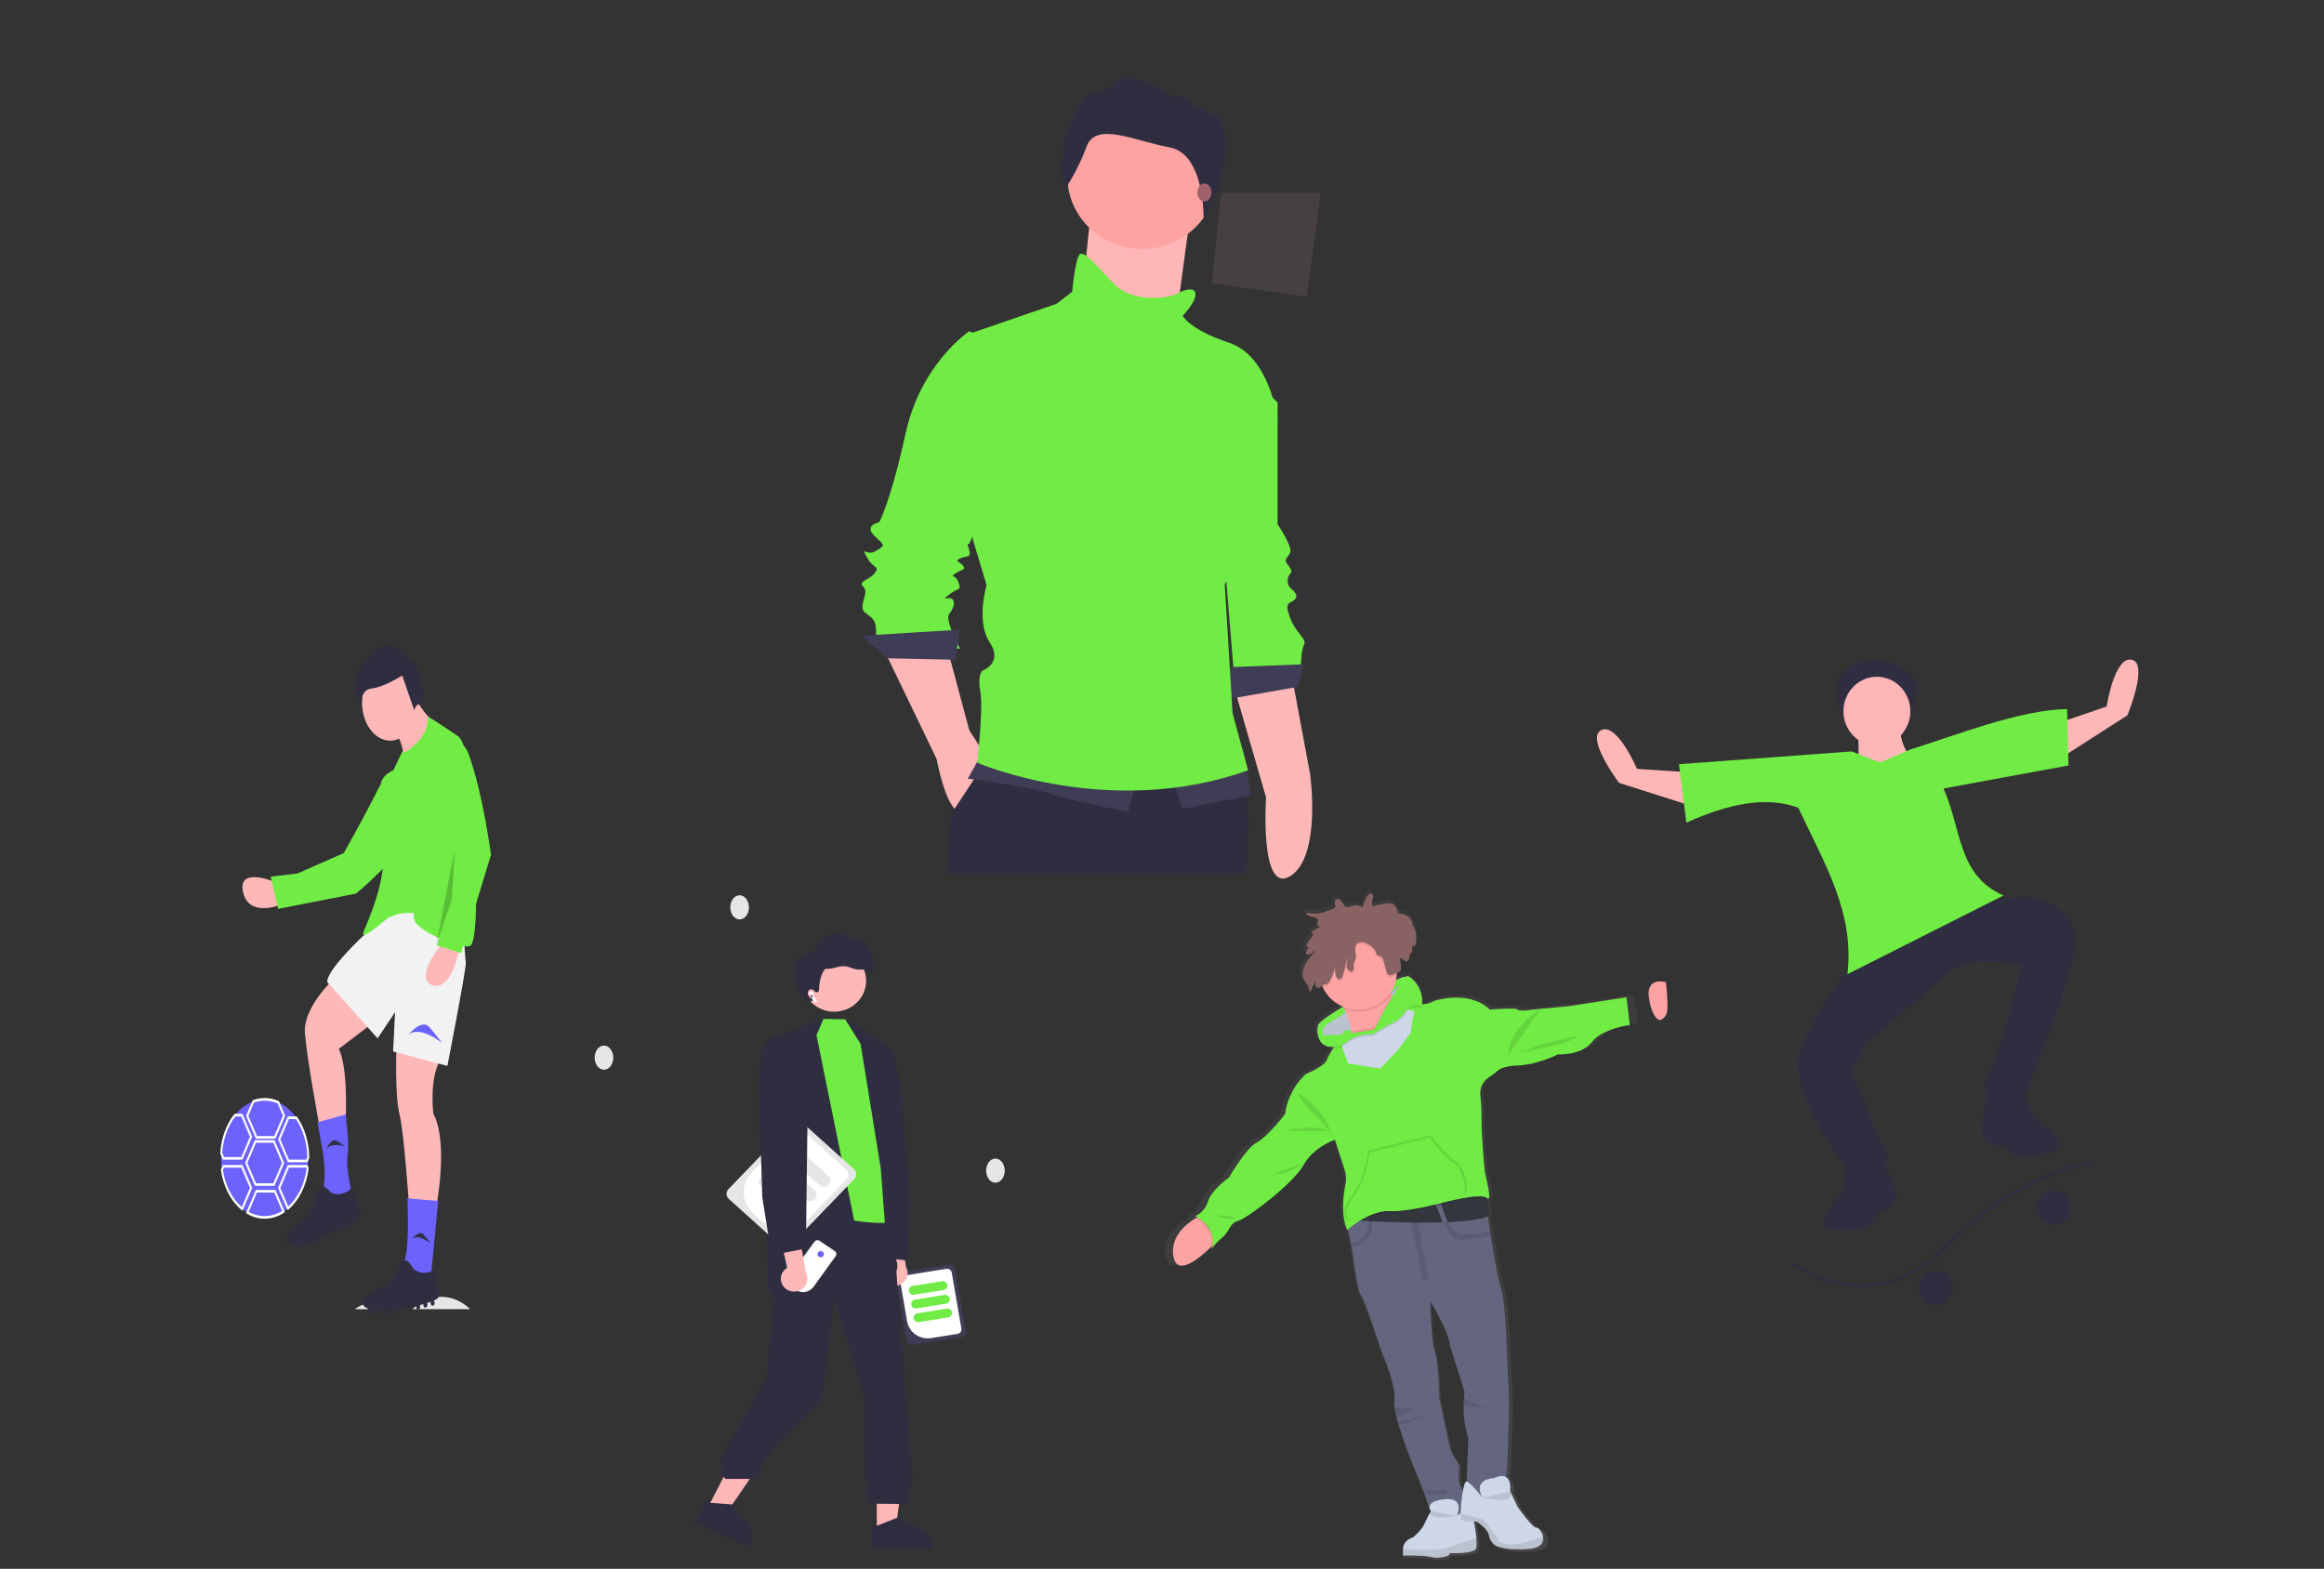 <svg width="828" height="559" viewBox="0 0 828 559" fill="none" xmlns="http://www.w3.org/2000/svg">
<rect x="0" y="0" width="828" height="559" fill="#333333" stroke="none"/>
<path d="M582.325 354.341L561.392 357.513L550.667 358.5L547.806 358.766C547.806 358.766 542.699 359.549 542.2 358.766C541.701 357.984 531.859 358.766 531.859 358.766C531.859 358.766 525.88 351.876 511.673 355.515C510.238 356.336 508.622 356.815 506.958 356.913C506.956 356.885 506.956 356.857 506.958 356.829C507.009 355.245 506.805 349.783 501.819 346.794C500.401 346.936 499.025 347.343 497.769 347.994L497.655 348.055L497.317 348.245L497.274 348.29C497.421 347.665 497.52 347.03 497.572 346.391C497.572 346.152 497.572 345.913 497.6 345.673C498.172 345.52 498.672 345.182 499.018 344.716C499.16 344.44 499.221 344.131 499.195 343.824C499.195 343.713 499.195 343.599 499.195 343.489C499.193 343.465 499.193 343.441 499.195 343.417C499.195 343.417 499.195 343.417 499.195 343.44C499.113 342.315 498.942 341.197 498.684 340.097L500.224 341.085C500.594 341.32 501.057 341.571 501.497 341.438C501.639 341.39 501.766 341.31 501.87 341.205C501.974 341.1 502.05 340.973 502.094 340.834C502.369 340.113 502.169 339.25 502.751 338.654C502.888 338.514 503.061 338.4 503.179 338.251C503.339 338.049 503.416 337.796 503.395 337.541C503.396 337.394 503.384 337.246 503.359 337.101V337.131C503.258 336.759 503.241 336.37 503.312 335.991C503.518 336.069 503.743 336.08 503.956 336.023C504.168 335.966 504.356 335.845 504.491 335.676C504.702 335.356 504.807 334.981 504.79 334.601C504.825 333.959 504.852 333.302 504.837 332.649C504.839 332.636 504.839 332.624 504.837 332.611V332.611C504.797 331.065 504.495 329.542 503.395 328.307C503.682 326.537 501.69 324.608 499.466 324.365C498.92 324.308 498.248 324.277 498.004 323.879C497.922 323.689 497.886 323.484 497.898 323.278C497.843 322.606 497.364 322.01 496.904 321.444C496.717 321.197 496.492 320.979 496.236 320.798C495.506 320.342 494.469 320.464 493.565 320.62C491.91 320.901 490.265 321.215 488.63 321.562C488.434 320.797 488.446 319.996 488.666 319.237C488.818 318.857 488.91 318.458 488.941 318.052C488.948 317.924 488.933 317.796 488.897 317.672V317.722C488.875 317.658 488.848 317.596 488.819 317.535C488.741 317.397 488.628 317.279 488.491 317.192C488.353 317.106 488.196 317.054 488.033 317.042C487.82 317.035 487.609 317.088 487.427 317.194C487.244 317.301 487.097 317.456 487.004 317.642C486.069 318.958 485.421 320.444 485.098 322.01C484.475 321.589 483.753 321.326 482.997 321.244C482.242 321.162 481.477 321.263 480.773 321.539C480.418 321.724 480.034 321.852 479.637 321.919C479.307 321.92 478.982 321.837 478.694 321.679C478.407 321.521 478.167 321.293 477.999 321.018C477.547 320.369 477.347 319.594 476.474 319.165C476.28 319.069 476.064 319.018 475.846 319.018C475.627 319.018 475.412 319.069 475.217 319.165C475.115 319.217 475.025 319.288 474.952 319.374C474.879 319.46 474.825 319.559 474.793 319.666C474.795 319.647 474.795 319.628 474.793 319.609C474.787 319.665 474.787 319.721 474.793 319.776C474.793 319.799 474.793 319.822 474.793 319.845C474.793 319.868 474.793 319.902 474.793 319.928C474.761 320.661 475.292 321.611 474.691 322.188C474.449 322.383 474.168 322.527 473.866 322.61L471.728 323.351C470.587 323.809 469.38 324.096 468.149 324.201C467.03 324.239 465.898 324 464.794 324.027C464.742 324.001 464.692 323.972 464.645 323.939C464.398 323.952 464.153 323.98 463.91 324.023C463.934 324.053 463.96 324.08 463.989 324.106H463.91C464.473 324.711 465.215 325.133 466.036 325.314C466.542 325.436 467.077 325.474 467.568 325.626C468.059 325.778 468.526 326.082 468.613 326.499C468.622 326.849 468.535 327.195 468.361 327.502L468.342 327.472C468.29 327.607 468.265 327.75 468.267 327.893C468.258 327.961 468.258 328.03 468.267 328.099C468.353 328.338 468.526 328.538 468.754 328.663C468.981 328.788 469.248 328.829 469.505 328.778L466.978 330.317C466.79 330.426 466.614 330.553 466.452 330.697L466.381 330.678C466.309 330.746 466.253 330.827 466.215 330.918C466.177 331.008 466.159 331.104 466.161 331.202C466.153 331.276 466.163 331.352 466.189 331.422L467.002 331.646L464.782 334.616C464.647 334.789 464.529 334.973 464.429 335.167L464.405 335.129C464.355 335.25 464.328 335.379 464.326 335.509C464.319 335.573 464.319 335.638 464.326 335.703C464.345 335.81 464.388 335.911 464.451 336.001C464.514 336.09 464.596 336.166 464.691 336.223C464.787 336.279 464.894 336.315 465.005 336.328C465.116 336.341 465.229 336.332 465.336 336.299C464.85 336.771 464.458 337.326 464.181 337.936L464.146 337.913L464.11 337.993C464.055 338.113 464.027 338.242 464.028 338.373C464.011 338.473 464.032 338.575 464.087 338.662C464.187 338.763 464.31 338.84 464.447 338.885C464.583 338.931 464.729 338.944 464.873 338.924C466.051 338.924 467.147 338.145 467.332 337.214C467.693 337.594 467.305 338.046 466.963 338.438C465.572 340.01 464.158 341.609 463.427 343.444C463.17 344.073 463.014 344.736 462.963 345.411C462.963 345.411 462.963 345.381 462.963 345.366C462.963 345.415 462.963 345.464 462.963 345.514C462.865 346.773 463.276 348.021 464.11 348.993C464.419 349.296 464.696 349.628 464.935 349.984C465.375 350.774 465.124 351.789 465.808 352.457C466.359 351.036 467.027 349.659 467.804 348.34C467.791 348.697 467.736 349.051 467.638 349.396V349.365C467.638 349.456 467.607 349.544 467.599 349.631C467.595 349.696 467.595 349.76 467.599 349.825C467.581 350.054 467.638 350.283 467.763 350.478C467.888 350.673 468.074 350.825 468.295 350.911C468.99 351.151 469.709 350.664 470.18 350.178C470.247 350.345 470.314 350.509 470.389 350.672C471.851 353.817 474.494 356.308 477.783 357.642L477.846 357.767C475.194 359.287 469.029 362.982 468.629 364.399C468.114 366.207 468.299 370.963 471.992 371.927C472.791 372.138 473.62 372.223 474.447 372.178C474.29 372.417 474.137 372.66 473.987 372.896C472.966 374.499 472.11 375.984 471.85 376.782C471.104 379.11 464.126 381.928 464.126 381.928C464.126 381.928 457.769 386.866 456.402 396.362C456.402 396.362 449.672 404.817 445.936 406.579C442.199 408.342 435.721 419.144 435.721 419.144C435.721 419.144 429.305 423.497 427.942 427.74C426.578 431.983 423.227 433.027 423.227 433.027C423.227 433.027 423.533 433.171 424.013 433.46C423.859 433.54 423.698 433.631 423.518 433.737C420.469 435.492 413.739 440.297 415.228 447.791C416.674 455.008 425.113 447.985 429.214 444.057L429.584 443.7C429.521 444.105 429.434 444.506 429.324 444.901C430.212 443.562 431.312 442.367 432.585 441.361C433.955 440.291 435.081 438.957 435.89 437.445C436.51 436.305 437.504 435.166 439.033 434.786C442.396 433.965 459.463 421.283 463.207 414.704C466.951 408.125 474.793 405.588 474.793 405.588L478.392 416.47C478.941 418.134 479.037 419.907 478.671 421.617C477.885 425.324 476.899 432.488 479.28 438.06C479.28 438.06 479.39 437.961 479.59 437.798C479.916 439.211 480.333 441.068 480.71 442.895C480.8 443.343 480.887 443.792 480.969 444.232C481.209 445.474 481.409 446.64 481.523 447.571C482.022 451.567 483.393 460.728 484.513 461.666C485.633 462.605 491.978 481.63 491.978 481.63C491.978 481.63 497.584 494.081 496.716 499.6C496.637 500.276 496.649 500.959 496.751 501.632C496.944 503.005 497.231 504.364 497.608 505.7C497.718 506.103 497.828 506.513 497.953 506.931C498.056 507.292 498.166 507.66 498.276 508.029C500.99 516.936 506.184 528.844 506.184 528.844C506.184 528.844 506.616 529.926 507.178 531.373C507.363 531.859 507.571 532.387 507.772 532.931C508.695 535.362 509.669 538.089 509.669 538.708C509.669 538.848 509.866 539.004 510.207 539.164C509.318 540.594 508.53 542.081 507.85 543.615C506.758 546.107 503.615 548.576 503.615 548.576C503.615 548.576 499.875 549.601 499.875 552.754V555.162C499.875 555.162 507.819 555.014 510.435 555.721C513.052 556.427 516.541 555.219 516.541 555.219L517.287 554.285C517.287 554.285 526.351 554.665 526.913 552.488C527.078 551.85 527.07 550.49 526.936 548.868C526.765 546.891 526.463 544.925 526.033 542.985C526.63 542.962 527.039 542.924 527.039 542.924C527.039 542.924 531.184 545.507 531.616 548.063C531.748 548.814 532.048 549.529 532.494 550.157C532.941 550.786 533.523 551.313 534.201 551.702C534.201 551.702 538.503 553.601 546.753 552.731C551.075 552.287 551.888 550.16 551.492 548.268C551.13 546.536 549.747 545.002 549.091 545.127C547.724 545.393 542.208 537.728 542.208 537.728L539.407 532.03C539.658 528.992 538.919 527.552 537.882 526.941C538.593 520.533 538.688 511.945 538.688 511.945C538.688 511.945 539.312 501.61 538.688 492.33C538.063 483.051 538.063 464.849 535.937 458.742C534.955 455.901 533.533 447.943 532.299 440.248C532.205 439.67 532.111 439.108 532.024 438.527C531.726 436.655 531.447 434.824 531.187 433.107C531.309 433.05 531.435 432.993 531.545 432.932L530.877 427.295L530.783 426.517C530.806 426.54 530.838 426.555 530.861 426.574C533.105 428.568 530.115 417.53 530.115 417.53C530.115 417.53 528.767 404.836 528.858 397.536C528.866 394.938 528.723 392.342 528.429 389.76C528.202 387.588 528.732 384.766 532.126 382.779C533.018 382.235 533.855 381.611 534.625 380.914C535.572 380.082 537.639 379.015 542.09 378.89C549.555 378.658 557.02 374.898 557.02 374.898C557.02 374.898 565.62 375.369 569.592 370.435C573.564 365.501 583.547 364.331 583.547 364.331L582.325 354.341ZM428.393 437.672L427.289 436.176C427.699 436.644 428.069 437.145 428.393 437.672V437.672ZM522.359 498.768C522.296 499.528 522.249 500.421 522.241 501.427C522.21 504.572 522.532 508.766 523.998 512.773L523.373 528.555H523.322C522.795 528.502 522.304 530.112 521.923 532.236C521.612 531.359 521.225 530.509 520.768 529.694C520.022 528.638 520.646 522.77 520.646 522.77C520.646 522.77 517.527 517.954 517.283 516.894C517.04 515.834 513.292 498.689 513.292 498.689C513.292 498.689 513.044 485.303 511.673 481.9C510.302 478.497 509.929 463.695 509.929 463.695C509.929 463.695 516.78 474.379 517.283 479.784L522.638 496.345C522.638 496.345 522.473 497.249 522.359 498.768Z" fill="url(#paint0_linear_75_1604)"/>
<path d="M537.348 511.455C537.348 511.455 537.144 530.245 535.097 532.802C533.05 535.358 522.344 532.919 522.344 532.919L523.129 512.268C521.711 508.302 521.397 504.147 521.432 501.032C521.432 500.037 521.483 499.133 521.542 498.4C521.656 496.881 521.813 495.984 521.813 495.984L516.639 479.583C516.156 474.228 509.54 463.63 509.54 463.63C509.54 463.63 509.901 478.288 511.225 481.661C512.549 485.034 512.797 498.294 512.797 498.294C512.797 498.294 516.407 515.28 516.647 516.328C516.886 517.377 519.896 522.143 519.896 522.143C519.896 522.143 519.295 527.959 520.018 529.007C520.741 530.055 523.746 538.199 523.023 539.711C522.3 541.222 509.308 539.126 509.308 537.963C509.308 537.352 508.365 534.648 507.473 532.239L506.899 530.697C506.357 529.265 505.937 528.194 505.937 528.194C505.937 528.194 500.924 516.397 498.303 507.573C498.193 507.193 498.091 506.844 497.989 506.491C497.871 506.073 497.761 505.666 497.659 505.268C497.295 503.944 497.018 502.599 496.83 501.241C496.731 500.574 496.719 499.898 496.794 499.228C497.635 493.759 492.221 481.429 492.221 481.429C492.221 481.429 486.084 462.582 485 461.651C483.916 460.721 482.592 451.65 482.112 447.693C482.002 446.766 481.81 445.611 481.578 444.384C481.499 443.947 481.413 443.503 481.327 443.055C480.592 439.389 479.688 435.595 479.688 435.595L493.184 426.984L528.681 423.262C528.681 423.262 529.671 430.615 530.916 438.721C531.003 439.283 531.093 439.86 531.184 440.426C532.362 448.046 533.749 455.931 534.696 458.742C536.739 464.793 536.739 482.823 537.344 492.011C537.949 501.199 537.348 511.455 537.348 511.455Z" fill="#63667E"/>
<path opacity="0.1" d="M502.432 434.007L506.899 456.057H509.021L504.778 433.24L502.432 434.007Z" fill="black"/>
<path opacity="0.1" d="M481.594 444.388C481.515 443.951 481.429 443.507 481.342 443.059C483.421 442.648 488.123 440.973 487.393 434.258H488.835C488.835 434.258 490.202 443.104 481.594 444.388Z" fill="black"/>
<path opacity="0.1" d="M531.199 440.442C528.504 440.92 520.081 442.322 518.317 441.395C516.215 440.29 514.136 434.3 514.136 434.3L516.062 434.007C516.062 434.007 514.364 442.793 530.932 438.736C531.019 439.298 531.109 439.868 531.199 440.442Z" fill="black"/>
<path d="M530.472 433.195C528.044 434.558 522.344 435.215 515.708 435.473C515.103 435.496 514.494 435.519 513.873 435.534C503.116 435.861 490.555 435.272 485.55 434.995C484.14 434.919 483.33 434.866 483.33 434.866L487.723 431.93L494.944 429.37L510.133 426.49L529.596 425.966L529.793 427.581L530.472 433.195Z" fill="#33363D"/>
<path d="M515.708 435.489C515.103 435.512 514.494 435.534 513.873 435.55C513.111 432.427 510.707 427.436 510.707 427.436L512.75 427.174L515.708 435.489Z" fill="#63667E"/>
<path d="M433.756 441.965C433.756 441.965 432.908 442.914 431.603 444.198C427.643 448.091 419.491 455.046 418.1 447.898C416.658 440.487 423.16 435.743 426.103 433.988C426.936 433.491 427.482 433.229 427.482 433.229L433.756 441.965Z" fill="#FFA2A2"/>
<path d="M506.676 358.25C506.676 358.25 502.075 355.458 501.218 355.72C500.362 355.982 501.218 359.727 501.218 359.727C500.109 361.774 498.354 363.426 496.209 364.445C493.75 365.688 491.369 367.07 489.078 368.585C487.305 368.418 485.515 368.611 483.824 369.152C482.132 369.693 480.576 370.57 479.256 371.726C478.333 372.326 477.289 372.73 476.192 372.911C475.096 373.092 473.972 373.045 472.895 372.775C469.328 371.818 469.151 367.108 469.646 365.319C470.039 363.913 475.987 360.267 478.549 358.748C479.256 358.33 479.704 358.075 479.704 358.075C479.704 358.075 491.263 357.695 493.871 352.928C494.674 351.455 495.871 350.217 497.337 349.343V349.343L497.403 349.309L497.734 349.119L497.84 349.062C499.054 348.415 500.39 348.009 501.768 347.869C507.414 351.356 506.676 358.25 506.676 358.25Z" fill="#CED7E7"/>
<path opacity="0.1" d="M506.676 358.25C506.676 358.25 502.075 355.458 501.218 355.72C500.362 355.982 501.218 359.727 501.218 359.727C500.109 361.774 498.354 363.426 496.209 364.445C493.75 365.688 491.369 367.07 489.078 368.585C487.305 368.418 485.515 368.611 483.824 369.152C482.132 369.693 480.576 370.57 479.256 371.726C478.333 372.326 477.289 372.73 476.192 372.911C475.096 373.092 473.972 373.045 472.895 372.775C469.328 371.818 469.151 367.108 469.646 365.319C470.039 363.913 475.987 360.267 478.549 358.748C479.256 358.33 479.704 358.075 479.704 358.075C479.704 358.075 491.263 357.695 493.871 352.928C494.674 351.455 495.871 350.217 497.337 349.343V349.343L497.403 349.309L497.734 349.119L497.84 349.062C499.054 348.415 500.39 348.009 501.768 347.869C507.414 351.356 506.676 358.25 506.676 358.25Z" fill="black"/>
<path opacity="0.1" d="M529.793 427.596C527.628 425.617 514.152 429.221 514.152 429.221C514.152 429.221 504.872 431.796 497.793 432.214C496.829 432.276 495.862 432.288 494.897 432.248C491.923 432.1 488.823 433.263 486.222 434.657L485.566 435.036C484.156 434.96 483.346 434.907 483.346 434.907L487.739 431.971L494.96 429.411L510.149 426.532L529.612 426.008L529.793 427.596Z" fill="black"/>
<path opacity="0.1" d="M431.603 444.198C432.503 438.402 427.851 435.033 426.103 433.988C426.936 433.491 427.482 433.229 427.482 433.229L433.768 441.965C433.768 441.965 432.908 442.914 431.603 444.198Z" fill="black"/>
<path d="M580.679 365.231C580.679 365.231 571.05 366.371 567.203 371.278C563.357 376.186 555.047 375.699 555.047 375.699C555.047 375.699 547.826 379.422 540.609 379.653C536.323 379.79 534.323 380.831 533.411 381.655C532.67 382.345 531.862 382.964 530.999 383.505C527.722 385.473 527.208 388.264 527.432 390.418C527.712 392.977 527.85 395.548 527.844 398.121C527.758 405.338 529.058 417.925 529.058 417.925C529.058 417.925 531.946 428.861 529.777 426.886C527.608 424.91 514.136 428.511 514.136 428.511C514.136 428.511 504.857 431.087 497.777 431.508C496.813 431.569 495.846 431.579 494.881 431.539C491.907 431.39 488.807 432.553 486.206 433.95C483.968 435.171 481.875 436.624 479.963 438.284C477.661 432.765 478.62 425.666 479.374 421.997C479.727 420.303 479.635 418.551 479.107 416.9L475.63 406.12C475.63 406.12 468.051 408.619 464.441 415.134C460.83 421.648 444.345 434.213 441.091 435.029C439.602 435.409 438.644 436.53 438.043 437.646C437.27 439.139 436.185 440.461 434.856 441.528C433.625 442.53 432.564 443.713 431.713 445.034C433.882 437.122 425.82 433.282 425.82 433.282C425.82 433.282 429.065 432.234 430.389 428.055C431.713 423.877 437.854 419.566 437.854 419.566C437.854 419.566 444.113 408.863 447.723 407.115C451.334 405.368 457.832 396.997 457.832 396.997C459.152 387.573 465.297 382.688 465.297 382.688C465.297 382.688 472.039 379.897 472.762 377.591C473.013 376.801 473.838 375.331 474.824 373.743C475.744 372.247 476.789 370.655 477.634 369.413C478.478 368.171 479.142 367.214 479.142 367.214L489.947 367.115L491.911 367.096L497.667 356.62C497.667 356.62 499.714 354.645 503.261 356.97C504.281 357.628 505.494 357.951 506.719 357.889C508.327 357.789 509.886 357.314 511.264 356.507C524.984 352.898 530.759 359.727 530.759 359.727C530.759 359.727 540.263 358.949 540.743 359.727C541.222 360.506 546.156 359.727 546.156 359.727L559.275 358.482L579.493 355.344L580.679 365.231Z" fill="#70EC44"/>
<path d="M501.741 361.741L495.604 371.51C495.604 371.51 478.879 383.262 481.287 374.07C481.678 372.524 481.817 370.928 481.7 369.341C481.664 368.722 481.59 368.103 481.495 367.491C481.059 364.956 480.288 362.486 479.201 360.141C479.079 359.86 478.954 359.591 478.808 359.325C478.62 358.945 478.435 358.565 478.25 358.208C477.476 356.692 476.595 355.229 475.614 353.829C475.614 353.829 493.785 339.52 494.386 348.477C494.518 350.5 494.996 352.488 495.8 354.36L495.942 354.676C496.953 356.884 498.407 358.876 500.22 360.536C500.694 360.975 501.203 361.377 501.741 361.741V361.741Z" fill="#FFA2A2"/>
<path d="M477.437 370.815L480.266 378.954L491.773 380.759L498.374 373.739C498.374 373.739 502.165 368.505 502.405 368.387C502.644 368.27 503.246 363.271 503.246 363.271L503.953 360.445L499.501 358.998L493.243 365.569L490.685 367.088L487.845 367.757L478.415 370.416L477.437 370.815Z" fill="#CED7E7"/>
<path opacity="0.1" d="M506.675 358.949C506.675 358.949 503.532 358.918 502.696 359.18C501.859 359.443 501.218 360.423 501.218 360.423C500.11 362.471 498.355 364.124 496.209 365.144C493.75 366.387 491.369 367.769 489.078 369.284C487.305 369.116 485.515 369.308 483.823 369.85C482.132 370.391 480.576 371.268 479.256 372.425C477.94 373.28 476.39 373.737 474.805 373.739C475.724 372.243 476.769 370.651 477.614 369.409C481.496 368.999 489.711 367.544 489.711 367.544L489.927 367.111C490.689 365.592 493.27 360.461 494.221 358.911C495.329 357.103 498.802 351.455 498.912 351.276L495.502 354.292L497.325 350.046L497.392 350.011L497.722 349.821L497.828 349.764C499.042 349.118 500.378 348.712 501.757 348.572C506.059 351.231 506.671 355.827 506.719 357.897C506.725 358.248 506.71 358.599 506.675 358.949Z" fill="black"/>
<path opacity="0.1" d="M478.537 358.052L479.429 359.951C479.429 359.951 479.354 360.012 479.197 360.126C479.075 359.845 478.95 359.575 478.804 359.31C478.616 358.93 478.431 358.55 478.246 358.193C478.341 358.14 478.427 358.083 478.513 358.037L478.537 358.052Z" fill="black"/>
<path opacity="0.1" d="M500.236 360.537C499.154 361.879 497.779 362.975 496.209 363.746C493.749 364.99 491.368 366.373 489.078 367.89C486.524 367.646 483.953 368.151 481.7 369.341C481.665 368.722 481.59 368.103 481.496 367.491C485.362 366.914 489.711 366.143 489.711 366.143C489.711 366.143 493.097 359.34 494.221 357.509C494.614 356.894 495.258 355.819 495.958 354.676C496.969 356.884 498.423 358.876 500.236 360.537Z" fill="black"/>
<path d="M506.676 358.25C506.676 358.25 503.532 358.22 502.692 358.482C501.851 358.744 501.218 359.728 501.218 359.728C500.109 361.774 498.354 363.426 496.209 364.445C493.75 365.688 491.369 367.071 489.078 368.585C487.305 368.418 485.515 368.611 483.824 369.152C482.132 369.693 480.576 370.57 479.256 371.726C478.333 372.326 477.289 372.73 476.192 372.911C475.096 373.092 473.972 373.045 472.895 372.775C469.328 371.818 469.151 367.108 469.646 365.319C470.039 363.913 475.987 360.267 478.549 358.748L479.441 360.666C477.583 362.043 475.637 363.305 473.614 364.445C469.776 366.667 471.717 369.068 471.717 369.068C473.098 368.836 474.5 368.747 475.901 368.802C477.889 368.931 489.711 366.838 489.711 366.838C489.711 366.838 493.097 360.031 494.221 358.204C495.345 356.377 498.802 350.748 498.912 350.57L495.502 353.608L497.325 349.362L497.392 349.328L497.722 349.138L497.828 349.081C499.042 348.434 500.378 348.028 501.757 347.888C507.414 351.356 506.676 358.25 506.676 358.25Z" fill="#70EC44"/>
<path opacity="0.1" d="M495.816 354.368C494.049 357.009 491.368 358.957 488.253 359.865C485.138 360.773 481.791 360.581 478.808 359.325C477.9 357.412 476.832 355.573 475.614 353.829C475.614 353.829 493.785 339.52 494.386 348.477C494.522 350.504 495.005 352.494 495.816 354.368Z" fill="black"/>
<path d="M497.667 346.464C497.667 346.795 497.655 347.122 497.631 347.444C497.373 350.918 495.714 354.156 493.012 356.46C490.31 358.764 486.781 359.951 483.183 359.766C479.585 359.58 476.206 358.037 473.773 355.467C471.34 352.898 470.048 349.508 470.173 346.027C470.299 342.546 471.833 339.251 474.445 336.852C477.057 334.453 480.539 333.141 484.142 333.198C487.744 333.255 491.18 334.677 493.709 337.158C496.238 339.639 497.659 342.98 497.667 346.464V346.464Z" fill="#FFA2A2"/>
<path opacity="0.1" d="M462.036 389.195C462.036 389.195 465.057 394.661 468.774 397.669C472.491 400.677 474.667 405.349 474.667 405.349C474.667 405.349 473.587 396.29 462.036 389.195Z" fill="black"/>
<path opacity="0.1" d="M457.341 402.922C457.341 402.922 467.949 400.362 473.288 402.922H457.341Z" fill="black"/>
<path opacity="0.1" d="M453.491 418.18L464.904 414.381C464.904 414.381 457.592 419.441 453.491 418.18Z" fill="black"/>
<path opacity="0.1" d="M433.756 433.05C433.756 433.05 438.691 432.818 440.255 434.33C440.255 434.33 435.442 434.679 433.756 433.05Z" fill="black"/>
<path opacity="0.1" d="M548.903 359.461C548.903 359.461 537.839 365.812 537.348 376.049L548.903 359.461Z" fill="black"/>
<path opacity="0.1" d="M562.269 369.067C562.269 369.067 548.549 371.745 546.262 373.139C543.976 374.533 539.045 375.232 539.045 375.232C539.045 375.232 558.898 372.676 562.269 369.067Z" fill="black"/>
<path opacity="0.1" d="M522.026 425.211C521.028 426.213 508.711 429.039 497.702 431.402C496.703 431.466 495.701 431.477 494.701 431.436C491.616 431.284 488.414 432.481 485.703 433.916C482.38 434.6 480.231 435.029 480.231 435.029C480.231 435.029 476.612 432.272 481.602 426.046C486.591 419.821 487.468 409.998 487.468 409.998L509.681 404.506C509.681 404.506 515.673 412.482 518.541 413.762C521.409 415.042 523.872 423.365 522.026 425.211Z" fill="black"/>
<path d="M521.24 425.487C520.273 426.467 508.396 429.21 497.781 431.508C496.817 431.569 495.85 431.579 494.885 431.538C491.911 431.39 488.811 432.552 486.21 433.95C483.004 434.611 480.93 435.029 480.93 435.029C480.93 435.029 477.441 432.351 482.254 426.293C487.067 420.234 487.908 410.701 487.908 410.701L509.328 405.353C509.328 405.353 515.103 413.101 517.869 414.347C520.635 415.593 523.008 423.698 521.24 425.487Z" fill="#70EC44"/>
<path opacity="0.1" d="M503.851 501.743L497.667 505.283C497.303 503.959 497.026 502.614 496.838 501.256C497.737 501.982 503.851 501.743 503.851 501.743Z" fill="black"/>
<path opacity="0.1" d="M498.005 506.506C500.189 506.103 505.375 505.101 508.22 504.159C505.642 505.374 500.979 507.406 498.331 507.577C498.209 507.224 498.107 506.859 498.005 506.506Z" fill="black"/>
<path opacity="0.1" d="M510.042 503.262C509.815 503.532 509.147 503.836 508.223 504.143C509.327 503.642 510.042 503.262 510.042 503.262Z" fill="black"/>
<path opacity="0.1" d="M513.775 532.509C512.023 532.65 509.174 532.422 507.489 532.255L506.915 530.713C508.719 530.899 512.298 531.191 513.775 530.766C515.791 530.188 516.396 532.308 513.775 532.509Z" fill="black"/>
<path opacity="0.1" d="M529.431 501.595C529.141 501.557 524.465 501.048 521.456 501.033C521.456 500.037 521.507 499.133 521.566 498.4C523.64 499.247 529.121 501.492 529.431 501.595Z" fill="black"/>
<path d="M525.99 551.619C525.447 553.78 516.694 553.4 516.694 553.4L515.971 554.327C515.971 554.327 512.604 555.519 510.078 554.821C507.552 554.122 499.863 554.27 499.863 554.27V551.881C499.863 548.77 503.473 547.752 503.473 547.752C503.473 547.752 506.51 545.31 507.563 542.837C508.22 541.306 508.983 539.82 509.846 538.389C509.846 538.389 507.021 535.073 514.6 534.211C522.065 533.375 519.138 539.927 519.055 540.11C519.177 540.003 521.978 537.569 523.534 538.336C524.658 538.894 525.675 544.181 525.994 548.01C526.139 549.636 526.147 550.984 525.99 551.619Z" fill="#CED7E7"/>
<path opacity="0.1" d="M525.99 551.619C525.447 553.78 516.694 553.4 516.694 553.4L515.971 554.327C515.971 554.327 512.604 555.519 510.078 554.821C507.552 554.122 499.863 554.27 499.863 554.27V551.991C504.491 552.211 513.755 552.507 515.837 551.47C515.837 551.47 518.332 550.859 518.906 550.453C519.389 550.107 524.473 548.5 525.978 548.025C526.139 549.636 526.147 550.984 525.99 551.619Z" fill="black"/>
<path d="M545.151 551.858C537.179 552.701 533.026 550.836 533.026 550.836C532.366 550.445 531.801 549.92 531.371 549.298C530.94 548.676 530.654 547.971 530.531 547.232C530.111 544.702 526.108 542.146 526.108 542.146C526.108 542.146 521.177 542.609 520.572 541.211C520.426 540.618 520.371 540.008 520.407 539.399C520.407 535.65 521.377 527.777 522.497 527.891C523.817 528.031 527.899 533.258 528.308 533.782C527.95 533.22 524.399 527.366 532.276 526.671C532.276 526.671 538.711 523.154 538.051 531.355L540.758 536.995C540.758 536.995 546.086 544.592 547.406 544.326C548.038 544.2 549.37 545.72 549.724 547.437C550.105 549.309 549.315 551.417 545.151 551.858Z" fill="#CED7E7"/>
<path opacity="0.1" d="M497.667 346.464C497.667 346.795 497.655 347.122 497.631 347.444L497.297 347.565L496.005 348.021C495.787 348.111 495.554 348.163 495.317 348.173C495.133 348.165 494.952 348.117 494.789 348.033C494.627 347.948 494.486 347.828 494.378 347.683C494.192 347.408 494.059 347.103 493.985 346.783L493.007 343.148C492.811 342.426 492.508 341.594 491.671 341.324C491.427 341.273 491.187 341.204 490.952 341.119C490.43 340.88 490.32 340.318 490.143 339.847C489.75 338.749 488.701 337.872 487.566 337.188C486.798 336.669 485.886 336.385 484.949 336.375C484.447 336.383 483.962 336.551 483.57 336.854C482.749 337.526 482.863 338.434 482.961 339.391C483.059 340.348 483.323 341.37 483.032 342.327C482.835 342.95 482.415 343.531 482.34 344.177C482.277 344.697 482.454 345.225 482.423 345.746C482.417 346.027 482.312 346.298 482.127 346.514C481.942 346.731 481.686 346.88 481.401 346.938C481.35 346.623 480.875 346.521 480.557 346.35C479.838 345.97 479.798 345.142 479.83 344.45C479.885 343.417 479.936 342.38 479.987 341.347C479.67 343.658 479.177 345.943 478.514 348.184C478.432 348.574 478.245 348.936 477.971 349.233C477.81 349.388 477.605 349.493 477.381 349.534C477.158 349.575 476.927 349.551 476.718 349.464C476.475 349.316 476.295 349.088 476.211 348.822C475.709 347.619 475.536 346.311 475.708 345.024C475.272 346.707 474.836 348.408 473.995 349.988C473.662 350.615 473.155 351.295 472.334 351.42C472.083 351.428 471.835 351.468 471.595 351.538C471.499 351.582 471.413 351.643 471.34 351.717C470.539 349.91 470.164 347.953 470.242 345.989C470.319 344.024 470.848 342.101 471.789 340.358C472.73 338.616 474.061 337.097 475.683 335.913C477.306 334.728 479.181 333.908 481.173 333.51C483.164 333.112 485.222 333.148 487.197 333.614C489.173 334.079 491.017 334.964 492.595 336.203C494.173 337.443 495.447 339.006 496.323 340.78C497.2 342.554 497.657 344.494 497.663 346.46L497.667 346.464Z" fill="black"/>
<path d="M483.57 336.174C483.961 335.869 484.447 335.699 484.949 335.691C485.886 335.703 486.797 335.986 487.566 336.504C488.701 337.173 489.734 338.046 490.143 339.163C490.32 339.634 490.426 340.2 490.929 340.439C491.164 340.52 491.404 340.587 491.648 340.641C492.488 340.91 492.791 341.742 492.983 342.464L493.97 346.099C494.034 346.419 494.16 346.725 494.343 346.999C494.45 347.145 494.591 347.265 494.753 347.351C494.916 347.436 495.097 347.485 495.282 347.493C495.52 347.483 495.755 347.43 495.973 347.337L497.266 346.881C497.946 346.642 498.684 346.357 498.995 345.803C499.157 345.445 499.212 345.05 499.152 344.663C499.076 343.503 498.908 342.35 498.649 341.214L500.134 342.19C500.491 342.422 500.939 342.669 501.364 342.54C501.502 342.49 501.626 342.41 501.726 342.306C501.826 342.202 501.9 342.076 501.941 341.94C502.208 341.226 502.016 340.371 502.574 339.782C502.707 339.645 502.872 339.528 502.99 339.383C503.497 338.753 502.896 337.898 503.104 337.161C503.305 337.238 503.526 337.248 503.733 337.191C503.94 337.134 504.122 337.013 504.251 336.846C504.456 336.528 504.555 336.157 504.538 335.783C504.656 333.637 504.711 331.312 503.191 329.565C503.47 327.81 501.544 325.899 499.415 325.66C498.885 325.599 498.236 325.569 498.005 325.178C497.922 324.989 497.886 324.785 497.898 324.581C497.843 323.917 497.384 323.324 496.94 322.766C496.762 322.519 496.545 322.303 496.295 322.124C495.592 321.676 494.59 321.797 493.718 321.949C492.118 322.225 490.528 322.535 488.949 322.88C488.763 322.129 488.775 321.346 488.984 320.601C489.145 320.039 489.42 319.461 489.121 318.899C489.045 318.759 488.933 318.64 488.795 318.554C488.658 318.468 488.499 318.418 488.336 318.409C488.128 318.404 487.923 318.457 487.746 318.563C487.57 318.669 487.429 318.823 487.342 319.005C486.437 320.313 485.812 321.783 485.503 323.328C484.909 322.922 484.219 322.667 483.497 322.588C482.774 322.508 482.043 322.606 481.37 322.872C481.03 323.057 480.661 323.185 480.278 323.252C479.958 323.248 479.645 323.163 479.37 323.007C479.094 322.85 478.865 322.627 478.706 322.359C478.274 321.714 478.077 320.946 477.237 320.525C477.05 320.429 476.841 320.379 476.63 320.379C476.418 320.379 476.21 320.429 476.023 320.525C474.911 321.151 476.298 322.705 475.473 323.522C475.244 323.712 474.976 323.854 474.687 323.939L472.624 324.672C471.525 325.127 470.358 325.41 469.167 325.512C467.8 325.565 466.417 325.159 465.073 325.432C465.613 326.027 466.331 326.445 467.128 326.629C467.615 326.746 468.13 326.784 468.605 326.936C468.836 326.986 469.049 327.091 469.226 327.243C469.402 327.394 469.536 327.587 469.615 327.802C469.721 328.338 469.186 328.854 469.293 329.39C469.373 329.62 469.537 329.814 469.753 329.938C469.969 330.061 470.224 330.105 470.471 330.062L468.031 331.582C467.591 331.855 467.1 332.254 467.265 332.687L468.051 332.907L465.933 335.843C465.658 336.141 465.501 336.523 465.489 336.922C465.51 337.024 465.552 337.121 465.613 337.207C465.674 337.293 465.753 337.366 465.844 337.421C465.936 337.476 466.038 337.513 466.144 337.528C466.251 337.544 466.36 337.538 466.464 337.511C465.956 338.022 465.556 338.623 465.285 339.281C465.236 339.367 465.208 339.463 465.205 339.562C465.202 339.66 465.222 339.758 465.266 339.847C465.359 339.944 465.475 340.019 465.604 340.065C465.733 340.11 465.872 340.125 466.008 340.109C467.147 340.109 468.204 339.349 468.365 338.411C468.715 338.791 468.342 339.239 468.008 339.623C466.668 341.18 465.301 342.768 464.59 344.583C463.879 346.399 463.91 348.518 465.242 350.079C465.537 350.382 465.8 350.711 466.028 351.063C466.452 351.846 466.208 352.848 466.868 353.513C467.399 352.107 468.043 350.743 468.794 349.434C468.751 349.894 468.682 350.352 468.585 350.805C468.554 351.045 468.602 351.288 468.722 351.5C468.843 351.711 469.031 351.88 469.257 351.982C469.949 352.226 470.668 351.705 471.119 351.223C471.232 351.079 471.375 350.961 471.54 350.877C471.779 350.808 472.026 350.769 472.275 350.759C473.096 350.634 473.599 349.958 473.936 349.327C474.777 347.751 475.217 346.049 475.649 344.359C475.476 345.646 475.651 346.955 476.156 348.157C476.237 348.424 476.416 348.652 476.659 348.799C476.869 348.885 477.1 348.908 477.323 348.866C477.546 348.824 477.751 348.719 477.912 348.564C478.187 348.267 478.374 347.906 478.455 347.516C479.117 345.274 479.609 342.989 479.928 340.679L479.771 343.782C479.735 344.481 479.771 345.301 480.494 345.681C480.82 345.852 481.279 345.954 481.342 346.266C481.627 346.21 481.883 346.062 482.069 345.846C482.254 345.629 482.357 345.358 482.36 345.077C482.395 344.553 482.218 344.029 482.281 343.505C482.356 342.863 482.78 342.281 482.973 341.655C483.264 340.701 483.008 339.702 482.902 338.722C482.796 337.743 482.737 336.842 483.57 336.174Z" fill="#896363"/>
<path opacity="0.1" d="M545.151 551.858C537.179 552.701 533.026 550.836 533.026 550.836C532.366 550.445 531.801 549.92 531.371 549.298C530.94 548.676 530.654 547.971 530.531 547.232C530.111 544.702 526.108 542.146 526.108 542.146C526.108 542.146 521.177 542.609 520.572 541.211C520.426 540.618 520.371 540.008 520.407 539.399C522.23 539.821 526.43 540.79 527.73 541.15C529.42 541.614 534.354 549.351 534.354 549.351C539.104 551.767 546.966 548.667 549.724 547.452C550.105 549.309 549.315 551.417 545.151 551.858Z" fill="black"/>
<path opacity="0.1" d="M509.846 538.389C509.846 538.389 507.418 541.99 519.055 540.129Z" fill="black"/>
<path opacity="0.1" d="M528.312 533.782C528.312 533.782 540.585 536.361 538.055 531.354Z" fill="black"/>
<g opacity="0.1">
<path opacity="0.1" d="M469.379 328.745C469.312 328.913 469.29 329.094 469.316 329.273C469.368 329.478 469.5 329.655 469.685 329.766L470.514 329.25C470.295 329.287 470.068 329.259 469.865 329.169C469.662 329.079 469.493 328.931 469.379 328.745V328.745Z" fill="black"/>
<path opacity="0.1" d="M467.132 326.515C467.623 326.633 468.137 326.671 468.613 326.823C469.01 326.925 469.35 327.173 469.56 327.514C469.627 327.347 469.649 327.167 469.623 326.99C469.544 326.774 469.41 326.582 469.234 326.43C469.057 326.279 468.843 326.173 468.613 326.124C468.137 325.972 467.623 325.934 467.132 325.816C466.653 325.7 466.2 325.503 465.792 325.235C465.553 325.244 465.315 325.272 465.081 325.318C465.62 325.912 466.337 326.33 467.132 326.515V326.515Z" fill="black"/>
<path opacity="0.1" d="M468.853 348.621C468.101 349.93 467.456 351.294 466.924 352.7C466.267 352.036 466.507 351.033 466.083 350.25C465.856 349.897 465.593 349.568 465.297 349.267C464.628 348.472 464.241 347.491 464.193 346.467C464.084 347.727 464.479 348.979 465.297 349.966C465.593 350.267 465.856 350.596 466.083 350.949C466.507 351.732 466.267 352.731 466.924 353.399C467.423 352.084 468.02 350.806 468.711 349.574C468.797 349.263 468.845 348.943 468.853 348.621Z" fill="black"/>
<path opacity="0.1" d="M465.604 336.33C465.534 336.48 465.505 336.644 465.521 336.808C465.544 336.925 465.594 337.035 465.668 337.129C465.743 337.223 465.839 337.299 465.949 337.351C466.113 337.12 466.296 336.902 466.495 336.698C466.326 336.748 466.143 336.738 465.98 336.671C465.817 336.603 465.684 336.483 465.604 336.33Z" fill="black"/>
<path opacity="0.1" d="M488.858 321.368C488.875 321.07 488.924 320.775 489.004 320.487C489.145 320.001 489.365 319.507 489.227 319.013C489.172 319.271 489.078 319.534 489.004 319.773C488.858 320.292 488.808 320.832 488.858 321.368Z" fill="black"/>
<path opacity="0.1" d="M475.626 320.943C475.582 321.385 475.618 321.831 475.732 322.261C475.777 321.819 475.741 321.373 475.626 320.943V320.943Z" fill="black"/>
<path opacity="0.1" d="M468.409 337.598C468.232 338.521 467.171 339.277 466.051 339.296C465.803 339.315 465.557 339.242 465.364 339.091L465.328 339.167C465.279 339.253 465.252 339.349 465.248 339.447C465.244 339.545 465.263 339.643 465.305 339.733C465.399 339.83 465.516 339.904 465.646 339.949C465.776 339.994 465.915 340.008 466.051 339.991C466.515 339.983 466.969 339.859 467.367 339.63C467.599 339.353 467.835 339.079 468.067 338.81C468.19 338.673 468.302 338.529 468.405 338.377C468.413 338.351 468.42 338.324 468.424 338.297V338.316C468.507 338.213 468.551 338.085 468.548 337.954C468.545 337.824 468.496 337.698 468.409 337.598V337.598Z" fill="black"/>
<path opacity="0.1" d="M467.481 331.927C467.39 332.007 467.324 332.11 467.291 332.224C467.258 332.338 467.258 332.459 467.293 332.573L467.662 332.676L468.079 332.094L467.481 331.927Z" fill="black"/>
<path opacity="0.1" d="M503.01 338.594C502.892 338.738 502.727 338.856 502.593 338.973C502.032 339.562 502.228 340.417 501.961 341.131C501.919 341.267 501.845 341.392 501.745 341.496C501.645 341.6 501.521 341.681 501.383 341.731C500.959 341.86 500.511 341.613 500.154 341.381L498.668 340.405C498.727 340.671 498.782 340.941 498.833 341.211L500.154 342.077C500.511 342.312 500.959 342.559 501.383 342.43C501.521 342.379 501.644 342.299 501.744 342.195C501.844 342.091 501.918 341.966 501.961 341.83C502.228 341.116 502.032 340.261 502.593 339.672C502.727 339.532 502.892 339.418 503.01 339.273C503.113 339.12 503.181 338.947 503.21 338.767C503.24 338.586 503.229 338.401 503.179 338.225C503.152 338.359 503.095 338.485 503.01 338.594V338.594Z" fill="black"/>
<path opacity="0.1" d="M499.164 344.492C499.147 344.666 499.097 344.835 499.014 344.99C498.704 345.545 497.965 345.829 497.282 346.069L495.993 346.525C495.774 346.616 495.54 346.668 495.302 346.68C495.117 346.672 494.936 346.624 494.773 346.538C494.61 346.453 494.47 346.332 494.363 346.187C494.175 345.912 494.042 345.607 493.97 345.286L492.988 341.651C492.791 340.93 492.493 340.098 491.652 339.828C491.408 339.775 491.168 339.708 490.933 339.627C490.41 339.384 490.3 338.822 490.147 338.351C489.754 337.249 488.705 336.375 487.57 335.692C486.801 335.174 485.89 334.891 484.953 334.879C484.451 334.886 483.965 335.056 483.574 335.361C482.918 335.897 482.859 336.584 482.91 337.329C482.925 337.084 482.992 336.845 483.106 336.626C483.22 336.407 483.379 336.213 483.574 336.056C483.967 335.754 484.451 335.585 484.953 335.574C485.889 335.589 486.8 335.872 487.57 336.387C488.705 337.059 489.738 337.933 490.147 339.046C490.32 339.517 490.43 340.079 490.933 340.322C491.168 340.403 491.408 340.47 491.652 340.523C492.493 340.793 492.791 341.625 492.988 342.346L493.97 345.978C494.041 346.299 494.174 346.604 494.363 346.878C494.469 347.025 494.609 347.146 494.772 347.232C494.935 347.319 495.116 347.368 495.302 347.375C495.54 347.362 495.773 347.309 495.993 347.22L497.274 346.771C497.958 346.532 498.696 346.247 499.007 345.693C499.169 345.335 499.224 344.94 499.164 344.553C499.168 344.546 499.168 344.523 499.164 344.492Z" fill="black"/>
<path opacity="0.1" d="M504.558 334.996C504.575 335.371 504.475 335.741 504.271 336.06C504.142 336.227 503.96 336.348 503.753 336.405C503.545 336.462 503.324 336.452 503.124 336.375C503.068 336.626 503.068 336.885 503.124 337.135V337.082C503.324 337.158 503.545 337.169 503.753 337.112C503.96 337.055 504.142 336.933 504.271 336.766C504.475 336.448 504.575 336.077 504.558 335.703C504.593 335.084 504.621 334.449 504.605 333.823C504.597 334.206 504.578 334.617 504.558 334.996Z" fill="black"/>
<path opacity="0.1" d="M475.708 343.535C475.34 345.25 474.765 346.918 473.995 348.503C473.657 349.134 473.155 349.81 472.33 349.935C472.081 349.945 471.834 349.985 471.595 350.053C471.432 350.138 471.29 350.256 471.178 350.399C470.727 350.893 470 351.413 469.316 351.158C469.154 351.097 469.011 350.997 468.9 350.868C468.789 350.738 468.715 350.583 468.684 350.418C468.684 350.509 468.652 350.596 468.644 350.684C468.609 350.923 468.656 351.167 468.777 351.379C468.898 351.591 469.087 351.759 469.316 351.857C470.008 352.104 470.727 351.58 471.178 351.098C471.291 350.957 471.433 350.841 471.595 350.756C471.833 350.684 472.08 350.644 472.33 350.638C473.155 350.513 473.657 349.837 473.995 349.206C474.731 347.702 475.284 346.12 475.642 344.492C475.642 344.172 475.664 343.852 475.708 343.535Z" fill="black"/>
<path opacity="0.1" d="M479.987 339.866C479.668 342.177 479.176 344.462 478.514 346.703C478.433 347.094 478.244 347.456 477.968 347.752C477.807 347.907 477.601 348.012 477.378 348.054C477.155 348.096 476.924 348.073 476.714 347.987C476.474 347.837 476.297 347.61 476.215 347.345C475.89 346.556 475.704 345.721 475.665 344.872C475.614 345.956 475.806 347.038 476.227 348.044C476.309 348.31 476.486 348.539 476.726 348.69C476.936 348.774 477.167 348.797 477.39 348.755C477.613 348.713 477.818 348.609 477.979 348.454C478.255 348.159 478.444 347.796 478.525 347.406C479.155 345.274 479.63 343.102 479.948 340.907L479.987 339.866Z" fill="black"/>
<path opacity="0.1" d="M483.028 340.853C482.835 341.48 482.415 342.057 482.34 342.703C482.315 342.911 482.315 343.122 482.34 343.33C482.435 342.715 482.831 342.156 483.016 341.552C483.141 341.111 483.182 340.652 483.138 340.196C483.124 340.418 483.087 340.639 483.028 340.853V340.853Z" fill="black"/>
<path opacity="0.1" d="M481.401 345.465C481.346 345.153 480.875 345.051 480.553 344.88C480.329 344.74 480.145 344.547 480.019 344.32C479.894 344.093 479.83 343.838 479.834 343.581V343.668C479.798 344.367 479.834 345.187 480.557 345.567C480.879 345.738 481.342 345.837 481.405 346.152C481.69 346.094 481.945 345.945 482.13 345.728C482.315 345.511 482.418 345.24 482.423 344.959C482.432 344.779 482.425 344.599 482.403 344.42C482.374 344.675 482.261 344.914 482.081 345.102C481.9 345.29 481.662 345.417 481.401 345.465Z" fill="black"/>
</g>
<path d="M593.55 349.977C593.55 349.977 586.392 347.824 587.476 355.443C588.56 363.062 591.326 363.53 591.326 363.53C591.326 363.53 593.731 363.005 594.033 359.982C594.336 356.959 593.55 349.977 593.55 349.977Z" fill="#FFA2A2"/>
<g opacity="0.1">
<path opacity="0.1" d="M756.766 512.287C762.789 520.882 760.863 551.656 760.863 551.656C760.863 551.656 730.611 541.971 724.569 533.375C723.137 531.33 722.135 529.032 721.621 526.613C721.108 524.194 721.092 521.7 721.575 519.275C722.55 514.377 725.498 510.054 729.771 507.258C734.043 504.461 739.289 503.42 744.355 504.363C749.422 505.306 753.893 508.157 756.785 512.287H756.766Z" fill="#6C63FF"/>
<path opacity="0.1" d="M756.766 512.287C762.789 520.882 760.863 551.656 760.863 551.656C760.863 551.656 730.611 541.971 724.569 533.375C723.137 531.33 722.135 529.032 721.621 526.613C721.108 524.194 721.092 521.7 721.575 519.275C722.55 514.377 725.498 510.054 729.771 507.258C734.043 504.461 739.289 503.42 744.355 504.363C749.422 505.306 753.893 508.157 756.785 512.287H756.766Z" fill="black"/>
<path opacity="0.1" d="M729.881 507.288C729.881 507.288 752.566 524.221 760.981 551.679" stroke="#535461" stroke-miterlimit="10"/>
<path opacity="0.1" d="M766.694 528.354C766.694 528.354 750.586 525.695 761.586 551.489C761.586 551.489 772.78 547.368 773.652 537.105C773.826 535.108 773.236 533.119 771.994 531.514C770.752 529.91 768.945 528.801 766.914 528.399L766.694 528.354Z" fill="#6C63FF"/>
<path opacity="0.1" d="M766.933 528.331C766.933 528.331 770.002 542.598 761.606 551.501" stroke="#535461" stroke-miterlimit="10"/>
</g>
<g opacity="0.1">
<path opacity="0.1" d="M590.407 486.55C590.407 486.55 614.601 426.916 660.855 404.358C680.271 394.892 696.238 379.897 705.899 361.057C710.467 352.115 714.178 342.788 716.986 333.192" stroke="#535461" stroke-width="2" stroke-miterlimit="10"/>
<path opacity="0.1" d="M746.048 318.808C741.27 324.76 716.275 333.648 716.275 333.648C716.275 333.648 718.986 308.032 723.764 302.084C724.883 300.629 726.292 299.404 727.908 298.482C729.523 297.56 731.313 296.959 733.172 296.713C735.031 296.468 736.921 296.584 738.733 297.053C740.545 297.523 742.242 298.338 743.725 299.45C745.207 300.561 746.445 301.948 747.366 303.528C748.288 305.108 748.874 306.85 749.09 308.651C749.306 310.453 749.149 312.278 748.626 314.02C748.104 315.762 747.227 317.386 746.048 318.797V318.808Z" fill="#6C63FF"/>
<path opacity="0.1" d="M738.002 365.588C730.647 368.072 704.666 362.398 704.666 362.398C704.666 362.398 721.343 342.324 728.698 339.84C730.447 339.249 732.299 338.997 734.148 339.099C735.998 339.2 737.809 339.652 739.477 340.43C741.146 341.208 742.639 342.296 743.873 343.632C745.107 344.968 746.056 346.526 746.667 348.217C747.278 349.907 747.538 351.698 747.433 353.486C747.328 355.274 746.86 357.024 746.056 358.638C745.251 360.251 744.126 361.695 742.744 362.887C741.362 364.08 739.751 364.998 738.002 365.588V365.588Z" fill="#6C63FF"/>
<path opacity="0.1" d="M691.975 421.298C684.326 419.855 664.866 402.276 664.866 402.276C664.866 402.276 689.748 393.084 697.393 394.532C699.211 394.875 700.941 395.562 702.485 396.552C704.028 397.542 705.355 398.816 706.389 400.302C707.423 401.788 708.144 403.456 708.512 405.211C708.879 406.966 708.885 408.774 708.529 410.532C708.174 412.289 707.464 413.962 706.44 415.454C705.416 416.947 704.097 418.229 702.561 419.229C701.024 420.229 699.298 420.926 697.483 421.281C695.667 421.636 693.797 421.642 691.979 421.298H691.975Z" fill="#6C63FF"/>
<path opacity="0.1" d="M647.328 455.87C639.541 455.696 617.284 441.551 617.284 441.551C617.284 441.551 640.197 428.428 647.988 428.602C649.84 428.644 651.665 429.038 653.36 429.762C655.054 430.486 656.585 431.526 657.863 432.821C659.142 434.117 660.145 435.643 660.813 437.314C661.482 438.984 661.804 440.765 661.761 442.555C661.717 444.346 661.31 446.111 660.561 447.749C659.812 449.387 658.737 450.866 657.397 452.103C656.057 453.339 654.478 454.308 652.75 454.955C651.022 455.601 649.18 455.912 647.328 455.87V455.87Z" fill="#6C63FF"/>
<path opacity="0.1" d="M680.358 346.012C681.442 353.468 698.556 373.196 698.556 373.196C698.556 373.196 709.38 349.669 708.296 342.21C707.722 338.673 705.732 335.496 702.757 333.364C699.781 331.233 696.058 330.318 692.391 330.817C688.724 331.316 685.407 333.189 683.156 336.032C680.904 338.874 679.899 342.459 680.358 346.012V346.012Z" fill="#6C63FF"/>
<path opacity="0.1" d="M628.666 387.06C632.01 393.871 654.428 407.738 654.428 407.738C654.428 407.738 657.476 382.157 654.129 375.354C653.334 373.736 652.217 372.286 650.842 371.086C649.468 369.886 647.862 368.959 646.117 368.359C644.371 367.759 642.521 367.497 640.671 367.588C638.821 367.68 637.008 368.122 635.335 368.891C633.662 369.66 632.162 370.739 630.921 372.068C629.68 373.397 628.721 374.95 628.101 376.637C627.48 378.324 627.209 380.113 627.303 381.901C627.398 383.69 627.855 385.443 628.65 387.06H628.666Z" fill="#6C63FF"/>
</g>
<g opacity="0.1">
<path opacity="0.1" d="M586.403 379.14C586.403 379.14 595.145 357.592 611.854 349.449C618.886 346.074 624.596 340.586 628.128 333.807C629.779 330.577 631.12 327.208 632.135 323.742" stroke="#535461" stroke-width="2" stroke-miterlimit="10"/>
<path opacity="0.1" d="M642.641 318.55C640.912 320.699 631.884 323.909 631.884 323.909C631.884 323.909 632.862 314.656 634.591 312.514C634.979 311.948 635.484 311.466 636.074 311.097C636.664 310.729 637.326 310.482 638.019 310.372C638.713 310.262 639.422 310.291 640.103 310.458C640.783 310.625 641.421 310.926 641.976 311.342C642.531 311.759 642.992 312.281 643.329 312.877C643.665 313.473 643.871 314.13 643.934 314.806C643.996 315.482 643.914 316.164 643.691 316.808C643.469 317.452 643.111 318.045 642.641 318.55V318.55Z" fill="#6C63FF"/>
<path opacity="0.1" d="M639.725 335.449C637.07 336.345 627.684 334.309 627.684 334.309C627.684 334.309 633.707 327.054 636.362 326.158C637.006 325.893 637.698 325.759 638.398 325.763C639.097 325.768 639.788 325.911 640.427 326.184C641.067 326.457 641.642 326.855 642.116 327.351C642.59 327.848 642.954 328.434 643.185 329.072C643.415 329.71 643.508 330.387 643.457 331.061C643.406 331.735 643.213 332.392 642.888 332.991C642.564 333.59 642.116 334.118 641.572 334.543C641.028 334.968 640.399 335.28 639.725 335.46V335.449Z" fill="#6C63FF"/>
<path opacity="0.1" d="M623.095 355.576C620.345 355.052 613.304 348.701 613.304 348.701C613.304 348.701 622.289 345.381 625.051 345.905C625.744 345.993 626.411 346.216 627.01 346.562C627.61 346.909 628.129 347.37 628.537 347.918C628.945 348.466 629.232 349.089 629.381 349.749C629.53 350.409 629.537 351.091 629.403 351.753C629.268 352.416 628.995 353.044 628.599 353.601C628.203 354.157 627.693 354.629 627.101 354.987C626.509 355.345 625.848 355.582 625.157 355.684C624.467 355.785 623.762 355.748 623.087 355.576H623.095Z" fill="#6C63FF"/>
<path opacity="0.1" d="M606.967 368.064C604.154 368 596.115 362.891 596.115 362.891C596.115 362.891 604.394 358.147 607.207 358.212C608.5 358.321 609.702 358.902 610.567 359.838C611.433 360.773 611.898 361.992 611.868 363.247C611.837 364.501 611.313 365.698 610.403 366.593C609.493 367.488 608.264 368.014 606.967 368.064V368.064Z" fill="#6C63FF"/>
<path opacity="0.1" d="M618.895 328.368C619.288 331.061 625.472 338.191 625.472 338.191C625.472 338.191 629.401 329.69 629.008 326.997C628.957 326.323 628.763 325.666 628.439 325.067C628.114 324.468 627.666 323.94 627.122 323.515C626.578 323.09 625.949 322.778 625.275 322.598C624.601 322.418 623.896 322.373 623.203 322.467C622.511 322.562 621.845 322.792 621.249 323.145C620.652 323.498 620.137 323.965 619.735 324.518C619.333 325.072 619.053 325.699 618.911 326.361C618.77 327.023 618.771 327.706 618.915 328.368H618.895Z" fill="#6C63FF"/>
<path opacity="0.1" d="M600.209 343.205C601.419 345.662 609.525 350.676 609.525 350.676C609.525 350.676 610.625 341.435 609.415 338.977C608.781 337.886 607.742 337.069 606.509 336.69C605.275 336.311 603.939 336.399 602.77 336.936C601.601 337.473 600.687 338.418 600.211 339.582C599.736 340.746 599.735 342.041 600.209 343.205V343.205Z" fill="#6C63FF"/>
<path opacity="0.1" d="M584.125 360.035C584.887 362.652 591.982 368.919 591.982 368.919C591.982 368.919 594.709 359.989 593.923 357.368C593.773 356.713 593.486 356.095 593.08 355.551C592.674 355.006 592.157 354.548 591.562 354.203C590.966 353.858 590.304 353.634 589.616 353.545C588.928 353.456 588.229 353.503 587.56 353.684C586.892 353.865 586.269 354.176 585.728 354.598C585.188 355.019 584.743 355.543 584.419 356.136C584.096 356.73 583.9 357.381 583.846 358.05C583.791 358.719 583.878 359.392 584.101 360.027L584.125 360.035Z" fill="#6C63FF"/>
</g>
<g opacity="0.1">
<path opacity="0.1" d="M660.026 557.867C660.026 557.867 660.395 534.727 673.089 521.433C678.454 515.892 681.812 508.817 682.66 501.272C683.033 497.686 683.066 494.075 682.758 490.484" stroke="#535461" stroke-width="2" stroke-miterlimit="10"/>
<path opacity="0.1" d="M690.706 482.064C689.869 484.65 682.577 490.727 682.577 490.727C682.577 490.727 680.141 481.725 680.978 479.127C681.449 477.964 682.358 477.016 683.523 476.475C684.688 475.933 686.022 475.839 687.255 476.211C688.489 476.583 689.531 477.393 690.172 478.479C690.812 479.564 691.003 480.844 690.706 482.06V482.064Z" fill="#6C63FF"/>
<path opacity="0.1" d="M694.109 498.875C691.944 500.615 682.412 501.88 682.412 501.88C682.412 501.88 685.422 493.045 687.587 491.301C688.635 490.563 689.935 490.238 691.223 490.393C692.51 490.547 693.689 491.17 694.519 492.134C695.349 493.097 695.768 494.331 695.692 495.583C695.616 496.835 695.05 498.012 694.109 498.875V498.875Z" fill="#6C63FF"/>
<path opacity="0.1" d="M685.858 523.359C683.08 523.807 674.193 520.244 674.193 520.244C674.193 520.244 681.407 514.087 684.18 513.639C685.47 513.514 686.761 513.868 687.791 514.63C688.821 515.391 689.513 516.503 689.726 517.739C689.939 518.976 689.658 520.244 688.94 521.288C688.222 522.331 687.12 523.072 685.858 523.359V523.359Z" fill="#6C63FF"/>
<path opacity="0.1" d="M675.25 540.523C672.59 541.416 663.208 539.357 663.208 539.357C663.208 539.357 669.259 532.129 671.915 531.217C672.56 530.948 673.255 530.811 673.957 530.814C674.66 530.816 675.354 530.959 675.997 531.233C676.64 531.506 677.217 531.905 677.693 532.405C678.169 532.904 678.534 533.493 678.764 534.135C678.994 534.776 679.084 535.457 679.03 536.134C678.976 536.811 678.777 537.47 678.448 538.069C678.118 538.669 677.664 539.196 677.113 539.619C676.563 540.041 675.929 540.349 675.25 540.523V540.523Z" fill="#6C63FF"/>
<path opacity="0.1" d="M672.04 499.304C673.384 501.697 681.76 506.274 681.76 506.274C681.76 506.274 682.338 496.991 680.974 494.598C680.28 493.541 679.197 492.779 677.944 492.465C676.69 492.151 675.361 492.309 674.223 492.907C673.086 493.505 672.226 494.498 671.817 495.685C671.408 496.873 671.481 498.166 672.02 499.304H672.04Z" fill="#6C63FF"/>
<path opacity="0.1" d="M659.928 519.53C661.951 521.429 671.36 523.366 671.36 523.366C671.36 523.366 669.039 514.342 667.015 512.446C666.023 511.656 664.76 511.257 663.477 511.328C662.194 511.399 660.986 511.935 660.093 512.829C659.201 513.723 658.69 514.909 658.662 516.151C658.634 517.393 659.092 518.6 659.943 519.53H659.928Z" fill="#6C63FF"/>
<path opacity="0.1" d="M650.962 540.747C652.624 542.943 661.57 546.399 661.57 546.399C661.57 546.399 660.859 537.12 659.213 534.924C658.379 533.964 657.2 533.346 655.913 533.196C654.626 533.045 653.328 533.374 652.282 534.114C651.236 534.855 650.52 535.952 650.28 537.184C650.04 538.416 650.294 539.69 650.99 540.747H650.962Z" fill="#6C63FF"/>
</g>
<g opacity="0.1">
<path opacity="0.1" d="M601.113 554.228C601.113 554.228 601.482 531.085 614.176 517.791C619.541 512.249 622.899 505.174 623.747 497.629C624.12 494.045 624.153 490.436 623.845 486.846" stroke="#535461" stroke-width="2" stroke-miterlimit="10"/>
<path opacity="0.1" d="M631.793 478.421C630.956 481.019 623.664 487.089 623.664 487.089C623.664 487.089 621.229 478.09 622.065 475.492C622.225 474.832 622.524 474.21 622.944 473.666C623.363 473.123 623.894 472.668 624.503 472.331C625.112 471.994 625.786 471.783 626.484 471.709C627.181 471.635 627.887 471.701 628.557 471.903C629.227 472.105 629.847 472.438 630.378 472.881C630.909 473.325 631.339 473.869 631.643 474.481C631.947 475.092 632.117 475.758 632.143 476.436C632.168 477.114 632.05 477.789 631.793 478.421V478.421Z" fill="#6C63FF"/>
<path opacity="0.1" d="M635.203 495.232C633.039 496.976 623.507 498.237 623.507 498.237C623.507 498.237 626.517 489.402 628.682 487.662C629.73 486.93 631.027 486.61 632.31 486.767C633.594 486.923 634.768 487.545 635.596 488.506C636.423 489.467 636.843 490.695 636.77 491.944C636.698 493.192 636.138 494.367 635.203 495.232V495.232Z" fill="#6C63FF"/>
<path opacity="0.1" d="M626.925 519.72C624.148 520.165 615.261 516.602 615.261 516.602C615.261 516.602 622.474 510.445 625.248 510C625.928 509.846 626.634 509.828 627.322 509.947C628.01 510.067 628.665 510.322 629.247 510.696C629.829 511.071 630.325 511.556 630.705 512.124C631.085 512.691 631.34 513.328 631.456 513.994C631.571 514.661 631.543 515.343 631.374 515.999C631.205 516.655 630.899 517.27 630.475 517.807C630.05 518.344 629.516 518.79 628.905 519.12C628.295 519.449 627.621 519.653 626.925 519.72Z" fill="#6C63FF"/>
<path opacity="0.1" d="M616.353 536.881C613.693 537.777 604.311 535.715 604.311 535.715C604.311 535.715 610.346 528.471 613.002 527.571C613.645 527.307 614.338 527.173 615.038 527.178C615.737 527.184 616.428 527.328 617.067 527.602C617.706 527.875 618.281 528.273 618.755 528.771C619.228 529.268 619.592 529.854 619.822 530.492C620.051 531.131 620.143 531.808 620.091 532.483C620.039 533.157 619.845 533.814 619.52 534.412C619.195 535.011 618.746 535.538 618.201 535.962C617.656 536.386 617.027 536.698 616.353 536.877V536.881Z" fill="#6C63FF"/>
<path opacity="0.1" d="M613.127 495.665C614.471 498.058 622.847 502.635 622.847 502.635C622.847 502.635 623.425 493.352 622.062 490.959C621.779 490.33 621.365 489.765 620.844 489.3C620.323 488.835 619.708 488.479 619.037 488.256C618.367 488.033 617.655 487.948 616.949 488.005C616.242 488.063 615.556 488.262 614.933 488.59C614.31 488.918 613.765 489.367 613.332 489.91C612.899 490.453 612.588 491.077 612.418 491.743C612.248 492.409 612.223 493.101 612.345 493.776C612.468 494.452 612.734 495.095 613.127 495.665V495.665Z" fill="#6C63FF"/>
<path opacity="0.1" d="M601.023 515.888C603.046 517.787 612.455 519.728 612.455 519.728C612.455 519.728 610.134 510.699 608.11 508.808C607.644 508.295 607.073 507.881 606.434 507.592C605.794 507.303 605.099 507.146 604.393 507.13C603.687 507.114 602.986 507.239 602.333 507.498C601.68 507.758 601.089 508.145 600.599 508.636C600.108 509.127 599.728 509.711 599.483 510.351C599.238 510.991 599.133 511.674 599.174 512.355C599.215 513.037 599.402 513.702 599.723 514.31C600.044 514.918 600.492 515.455 601.038 515.888H601.023Z" fill="#6C63FF"/>
<path opacity="0.1" d="M592.049 537.105C593.711 539.3 602.657 542.757 602.657 542.757C602.657 542.757 601.946 533.478 600.3 531.282C599.925 530.712 599.432 530.222 598.854 529.843C598.275 529.464 597.622 529.204 596.935 529.079C596.248 528.954 595.542 528.966 594.86 529.116C594.178 529.265 593.536 529.549 592.972 529.948C592.408 530.347 591.934 530.854 591.581 531.438C591.228 532.021 591.003 532.668 590.919 533.339C590.835 534.01 590.895 534.69 591.094 535.338C591.293 535.986 591.627 536.587 592.077 537.105H592.049Z" fill="#6C63FF"/>
</g>
<path d="M215.181 381.161C217.014 381.161 218.499 379.235 218.499 376.859C218.499 374.482 217.014 372.556 215.181 372.556C213.348 372.556 211.862 374.482 211.862 376.859C211.862 379.235 213.348 381.161 215.181 381.161Z" fill="#E6E6E6"/>
<path d="M354.655 421.423C356.487 421.423 357.973 419.497 357.973 417.121C357.973 414.745 356.487 412.818 354.655 412.818C352.822 412.818 351.336 414.745 351.336 417.121C351.336 419.497 352.822 421.423 354.655 421.423Z" fill="#E6E6E6"/>
<path d="M263.505 327.605C265.338 327.605 266.824 325.679 266.824 323.303C266.824 320.926 265.338 319 263.505 319C261.672 319 260.187 320.926 260.187 323.303C260.187 325.679 261.672 327.605 263.505 327.605Z" fill="#E6E6E6"/>
<path d="M323.005 477.82L319.146 455.381C319.068 454.927 319.18 454.461 319.457 454.087C319.734 453.712 320.153 453.459 320.623 453.383L338.152 450.565C338.622 450.49 339.103 450.598 339.49 450.866C339.878 451.134 340.14 451.539 340.218 451.993L344.078 474.432C344.155 474.886 344.043 475.352 343.766 475.726C343.489 476.101 343.07 476.354 342.6 476.43L325.072 479.248C324.602 479.323 324.121 479.215 323.733 478.947C323.346 478.679 323.084 478.274 323.005 477.82V477.82Z" fill="#3F3D56"/>
<path d="M323.184 470.826L320.703 456.401C320.63 455.975 320.735 455.539 320.994 455.188C321.254 454.838 321.647 454.601 322.086 454.529L337.151 452.108C337.591 452.037 338.042 452.139 338.405 452.39C338.767 452.64 339.013 453.02 339.086 453.445L342.521 473.413C342.593 473.838 342.488 474.274 342.229 474.625C341.97 474.976 341.577 475.213 341.137 475.284L331.805 476.784C329.845 477.097 327.836 476.645 326.22 475.528C324.604 474.412 323.512 472.72 323.184 470.826V470.826Z" fill="white"/>
<path d="M323.835 460.033C323.763 459.618 323.866 459.192 324.119 458.849C324.373 458.506 324.757 458.275 325.186 458.205L335.637 456.525C335.849 456.491 336.067 456.497 336.278 456.545C336.488 456.592 336.687 456.678 336.862 456.8C337.038 456.921 337.187 457.075 337.301 457.252C337.415 457.429 337.492 457.626 337.528 457.832C337.563 458.038 337.556 458.248 337.507 458.452C337.459 458.655 337.369 458.847 337.243 459.017C337.118 459.187 336.959 459.331 336.776 459.441C336.593 459.552 336.389 459.626 336.176 459.66L325.726 461.34C325.296 461.409 324.855 461.31 324.501 461.065C324.146 460.82 323.906 460.449 323.835 460.033Z" fill="#70EC44"/>
<path d="M324.673 464.911C324.602 464.495 324.705 464.069 324.958 463.726C325.212 463.384 325.595 463.152 326.025 463.082L336.475 461.402C336.688 461.368 336.906 461.375 337.116 461.422C337.327 461.469 337.525 461.556 337.701 461.677C337.877 461.799 338.026 461.952 338.14 462.129C338.254 462.306 338.331 462.504 338.367 462.709C338.402 462.915 338.395 463.126 338.346 463.329C338.298 463.532 338.208 463.725 338.082 463.894C337.957 464.064 337.798 464.208 337.615 464.319C337.432 464.429 337.228 464.504 337.015 464.538L326.565 466.218C326.135 466.286 325.694 466.187 325.339 465.942C324.985 465.697 324.745 465.326 324.673 464.911Z" fill="#70EC44"/>
<path d="M325.512 469.788C325.441 469.372 325.544 468.946 325.797 468.603C326.051 468.261 326.434 468.029 326.864 467.959L337.314 466.279C337.744 466.21 338.185 466.309 338.54 466.554C338.895 466.799 339.134 467.171 339.205 467.586C339.277 468.002 339.175 468.428 338.921 468.771C338.668 469.114 338.284 469.346 337.854 469.415L327.403 471.095C326.973 471.163 326.533 471.064 326.178 470.819C325.824 470.574 325.584 470.203 325.512 469.788Z" fill="#70EC44"/>
<path d="M315.091 456.671C314.634 456.174 314.296 455.586 314.1 454.95C313.903 454.313 313.854 453.642 313.955 452.985C314.056 452.327 314.304 451.7 314.683 451.145C315.062 450.591 315.562 450.124 316.148 449.776L310.034 421.63L318.138 424.643L322.829 451.532C323.368 452.522 323.511 453.669 323.233 454.755C322.955 455.841 322.275 456.791 321.321 457.424C320.367 458.058 319.206 458.331 318.058 458.192C316.91 458.053 315.854 457.512 315.091 456.671V456.671Z" fill="#FFB8B8"/>
<path d="M312.393 545.69L319.063 545.69L322.237 520.816L312.392 520.816L312.393 545.69Z" fill="#FFB6B6"/>
<path d="M310.692 543.584L312.569 543.584L319.899 540.702L323.828 543.584H323.828C326.049 543.584 328.178 544.436 329.748 545.954C331.318 547.472 332.2 549.53 332.2 551.677V551.94L310.692 551.941L310.692 543.584Z" fill="#2F2E41"/>
<path d="M252.123 537.306L258.093 540.182L272.41 519.289L263.599 515.044L252.123 537.306Z" fill="#FFB6B6"/>
<path d="M251.571 534.688L253.252 535.497L261.142 536.079L263.328 540.352L263.329 540.353C265.316 541.31 266.828 542.992 267.533 545.027C268.237 547.062 268.077 549.285 267.087 551.206L266.965 551.442L247.716 542.167L251.571 534.688Z" fill="#2F2E41"/>
<path d="M315.348 432.723L272.937 433.793L273.675 453.759C273.675 453.759 272.937 459.107 274.412 460.534C275.887 461.96 276.625 461.96 275.887 464.456C275.15 466.951 273.243 490.798 273.243 490.798C273.243 490.798 255.836 520.554 256.574 521.267C257.311 521.98 258.049 521.267 257.311 523.05C256.574 524.832 255.836 524.119 256.574 524.832C257.227 525.513 257.842 526.227 258.418 526.972H270.439C270.439 526.972 271.111 523.406 271.111 523.05C271.111 522.693 271.849 520.554 271.849 520.197C271.849 519.841 292.852 498.327 292.852 498.327L297.277 462.673L307.972 497.614C307.972 497.614 307.972 528.277 308.71 528.99C309.448 529.703 309.448 529.346 309.079 530.773C308.71 532.199 307.235 531.842 308.341 532.912C309.448 533.982 309.816 532.199 309.448 533.982L309.079 535.764L323.248 535.917C323.248 535.917 324.723 532.912 323.985 531.842C323.248 530.773 323.292 531.065 324.192 529.314C325.092 527.564 325.46 527.207 325.092 526.851C324.723 526.494 324.723 524.598 324.723 524.598C324.723 524.598 319.405 454.472 319.405 453.403C319.377 452.852 319.482 452.303 319.712 451.799V450.347L318.299 445.202L315.348 432.723Z" fill="#2F2E41"/>
<path d="M293.388 362.701L314.631 404.236L310.475 454.644L283.329 452.246L278.461 368.767L293.388 362.701Z" fill="#2F2E41"/>
<path d="M323.218 449.079L310.804 447.982L310.785 447.83L302.455 381.147L304.319 376.15C304.765 374.963 305.521 373.909 306.513 373.088C307.505 372.268 308.7 371.71 309.982 371.468V371.467C310.958 371.286 311.962 371.292 312.936 371.487C313.909 371.682 314.833 372.062 315.654 372.603C316.476 373.145 317.178 373.838 317.721 374.644C318.264 375.449 318.636 376.35 318.817 377.295L321.047 388.937L324.209 428.288L323.218 449.079Z" fill="#2F2E41"/>
<path d="M290.898 368.86L293.402 363.069L301.15 363.201L309.23 374.25L317.71 408.728C317.71 408.728 320.756 433.915 317.71 435.245C314.664 436.574 304.34 434.932 304.34 434.932L290.898 368.86Z" fill="#70EC44"/>
<path d="M301.15 363.201C301.15 363.201 317.841 372.529 318.494 377.398C319.147 382.267 321.332 441.862 321.332 441.862L315.43 438.175L313.817 416.454L306.613 371.984L301.15 363.201Z" fill="#2F2E41"/>
<path d="M297.21 360.488C303.492 360.488 308.585 355.564 308.585 349.49C308.585 343.416 303.492 338.493 297.21 338.493C290.927 338.493 285.834 343.416 285.834 349.49C285.834 355.564 290.927 360.488 297.21 360.488Z" fill="#FFB8B8"/>
<path d="M284.307 342.264C285.584 340.354 287.981 339.08 290.305 339.438C290.521 338.004 291.14 336.656 292.095 335.538C293.049 334.421 294.302 333.579 295.717 333.102C297.133 332.626 298.656 332.534 300.122 332.837C301.587 333.14 302.939 333.825 304.029 334.819C304.388 334.575 304.806 334.425 305.242 334.383C305.678 334.34 306.119 334.408 306.52 334.578C307.32 334.93 308.016 335.47 308.544 336.149C309.877 337.756 310.735 339.683 311.025 341.725C311.315 343.766 311.028 345.845 310.193 347.741C310.477 346.743 309.442 345.804 308.397 345.58C307.352 345.356 306.255 345.568 305.195 345.422C303.836 345.235 302.615 344.473 301.254 344.302C300.11 344.158 298.96 344.441 297.845 344.725C296.73 345.009 295.583 345.299 294.437 345.168C293.292 345.036 291.817 349.233 291.836 352.188C291.84 352.748 291.721 353.467 291.155 353.586C290.457 353.733 290.053 352.802 289.39 352.549C289.084 352.464 288.756 352.497 288.475 352.642C288.194 352.786 287.982 353.03 287.884 353.323C287.8 353.62 287.791 353.933 287.858 354.234C287.924 354.536 288.064 354.817 288.266 355.056C288.674 355.529 289.158 355.935 289.7 356.259L289.427 356.478C288.972 357.059 288.029 357.084 287.374 356.725C286.747 356.315 286.24 355.756 285.9 355.102C284.687 353.153 283.624 351.076 283.196 348.839C282.768 346.602 283.03 344.174 284.307 342.264Z" fill="#2F2E41"/>
<path d="M259.53 423.711L282.256 400.138C282.717 399.662 283.354 399.381 284.028 399.358C284.702 399.336 285.359 399.572 285.853 400.016L304.267 416.61C304.76 417.055 305.05 417.671 305.073 418.323C305.097 418.975 304.852 419.609 304.393 420.087L281.666 443.659C281.206 444.135 280.569 444.416 279.894 444.439C279.22 444.462 278.564 444.225 278.07 443.781L259.656 427.188C259.163 426.742 258.873 426.126 258.849 425.475C258.826 424.823 259.07 424.188 259.53 423.711Z" fill="#E6E6E6"/>
<path d="M267.807 417.864L282.417 402.71C282.848 402.263 283.445 402 284.077 401.979C284.708 401.958 285.323 402.179 285.785 402.595L301.611 416.856C302.072 417.273 302.344 417.85 302.366 418.46C302.389 419.071 302.159 419.665 301.729 420.112L281.506 441.088C281.074 441.535 280.477 441.797 279.846 441.819C279.215 441.84 278.6 441.619 278.137 441.203L268.334 432.368C266.277 430.511 265.067 427.941 264.968 425.222C264.869 422.502 265.89 419.856 267.807 417.864V417.864Z" fill="white"/>
<path d="M280.903 409.247C281.324 408.811 281.908 408.554 282.525 408.533C283.142 408.512 283.742 408.729 284.194 409.135L295.172 419.028C295.624 419.435 295.89 419.999 295.912 420.596C295.933 421.192 295.709 421.773 295.288 422.21C294.867 422.646 294.284 422.904 293.666 422.925C293.049 422.946 292.448 422.729 291.997 422.322L281.019 412.429C280.567 412.022 280.302 411.458 280.28 410.861C280.259 410.265 280.483 409.684 280.903 409.247V409.247Z" fill="#E6E6E6"/>
<path d="M275.963 414.371C276.385 413.934 276.968 413.678 277.585 413.657C278.202 413.636 278.802 413.852 279.254 414.259L290.232 424.151C290.456 424.353 290.637 424.595 290.763 424.864C290.89 425.133 290.961 425.424 290.972 425.719C290.983 426.015 290.933 426.309 290.826 426.586C290.719 426.863 290.557 427.117 290.348 427.333C290.14 427.55 289.889 427.724 289.611 427.847C289.333 427.969 289.032 428.038 288.726 428.048C288.421 428.059 288.116 428.011 287.83 427.907C287.543 427.804 287.28 427.647 287.057 427.445L276.079 417.553C275.628 417.145 275.362 416.581 275.34 415.985C275.319 415.388 275.543 414.808 275.963 414.371V414.371Z" fill="#E6E6E6"/>
<path d="M271.023 419.494C271.445 419.058 272.028 418.801 272.645 418.78C273.262 418.759 273.863 418.976 274.315 419.382L285.293 429.275C285.744 429.682 286.01 430.246 286.032 430.843C286.054 431.439 285.829 432.02 285.408 432.457C284.987 432.894 284.404 433.151 283.787 433.172C283.169 433.193 282.569 432.976 282.117 432.569L271.139 422.676C270.688 422.269 270.422 421.705 270.401 421.108C270.379 420.512 270.603 419.931 271.023 419.494V419.494Z" fill="#E6E6E6"/>
<path d="M297.734 447.59L289.877 458.467L289.511 458.894C288.874 459.634 287.995 460.141 287.02 460.331C286.881 460.358 286.743 460.378 286.603 460.392C286.431 460.409 286.258 460.416 286.085 460.412C285.986 460.41 285.887 460.405 285.789 460.397C285.215 460.349 284.658 460.192 284.148 459.935L280.795 457.671C280.528 457.491 280.338 457.224 280.259 456.919C280.22 456.768 280.209 456.611 280.227 456.457C280.251 456.24 280.332 456.033 280.462 455.854L290.136 442.461C290.342 442.177 290.655 441.984 291.008 441.923C291.36 441.863 291.723 441.94 292.017 442.138L297.4 445.773C297.413 445.781 297.425 445.79 297.438 445.799C297.446 445.805 297.454 445.811 297.462 445.817C297.472 445.825 297.483 445.833 297.493 445.841C297.506 445.851 297.519 445.862 297.531 445.873C297.542 445.883 297.554 445.893 297.565 445.903L297.571 445.909C297.585 445.923 297.599 445.936 297.612 445.95C297.626 445.963 297.639 445.978 297.652 445.992C297.661 446.002 297.67 446.013 297.679 446.023L297.68 446.024C297.706 446.055 297.73 446.088 297.753 446.122C297.76 446.132 297.767 446.143 297.774 446.153L297.777 446.158C297.783 446.166 297.788 446.175 297.793 446.184C297.809 446.209 297.823 446.236 297.837 446.263C297.86 446.307 297.88 446.353 297.897 446.399C297.903 446.414 297.908 446.429 297.913 446.444C297.917 446.457 297.921 446.469 297.924 446.482L297.925 446.485L297.927 446.49C297.93 446.501 297.933 446.512 297.936 446.522C297.941 446.543 297.946 446.565 297.951 446.586C297.952 446.592 297.953 446.597 297.954 446.603C297.956 446.609 297.957 446.615 297.958 446.621C297.959 446.627 297.96 446.633 297.961 446.638L297.962 446.648C297.965 446.665 297.967 446.682 297.969 446.699C297.972 446.721 297.974 446.743 297.975 446.764C297.976 446.782 297.977 446.8 297.977 446.818C297.978 446.834 297.978 446.85 297.977 446.866C297.977 446.87 297.977 446.874 297.977 446.878C297.977 446.895 297.976 446.911 297.975 446.928C297.972 446.969 297.967 447.01 297.96 447.051C297.958 447.066 297.955 447.081 297.952 447.096C297.948 447.115 297.944 447.133 297.94 447.15C297.938 447.157 297.936 447.164 297.934 447.171C297.932 447.181 297.929 447.19 297.926 447.2C297.923 447.211 297.919 447.222 297.916 447.233L297.907 447.259C297.902 447.274 297.896 447.289 297.89 447.304C297.887 447.313 297.883 447.322 297.879 447.332C297.852 447.396 297.82 447.459 297.782 447.519C297.777 447.526 297.773 447.534 297.768 447.541C297.757 447.558 297.746 447.574 297.734 447.59Z" fill="white"/>
<path d="M292.413 448.004C293.05 448.004 293.566 447.504 293.566 446.888C293.566 446.273 293.05 445.773 292.413 445.773C291.776 445.773 291.26 446.273 291.26 446.888C291.26 447.504 291.776 448.004 292.413 448.004Z" fill="#6C63FF"/>
<path d="M279.384 458.672C278.927 458.175 278.589 457.587 278.392 456.951C278.196 456.314 278.147 455.643 278.247 454.986C278.348 454.328 278.597 453.7 278.976 453.146C279.355 452.592 279.855 452.125 280.441 451.777L274.327 423.631L282.431 426.644L287.122 453.533C287.66 454.523 287.804 455.67 287.526 456.756C287.248 457.842 286.568 458.792 285.614 459.425C284.66 460.059 283.499 460.332 282.351 460.193C281.202 460.054 280.147 459.513 279.384 458.672V458.672Z" fill="#FFB8B8"/>
<path d="M274.894 447.25L271.596 426.706L270.357 387.251L271.278 375.425C271.352 374.467 271.623 373.532 272.073 372.675C272.523 371.818 273.144 371.055 273.9 370.431C274.656 369.808 275.532 369.334 276.479 369.039C277.425 368.744 278.422 368.633 279.413 368.712C280.714 368.819 281.964 369.25 283.042 369.963C284.12 370.675 284.989 371.645 285.564 372.778L287.974 377.552L287.114 444.868L274.894 447.25Z" fill="#2F2E41"/>
<path d="M288.302 353.948C288.309 353.824 288.348 353.703 288.415 353.596C288.482 353.489 288.575 353.4 288.686 353.337C288.797 353.273 288.922 353.237 289.051 353.231C289.18 353.226 289.309 353.251 289.425 353.304C289.541 353.358 289.642 353.439 289.719 353.539C289.796 353.639 289.845 353.756 289.864 353.88C289.883 354.003 289.87 354.129 289.826 354.247C289.783 354.364 289.71 354.469 289.614 354.553L290.935 356.651C290.989 356.737 291.006 356.841 290.981 356.938C290.957 357.036 290.893 357.121 290.804 357.173C290.715 357.225 290.608 357.242 290.507 357.218C290.405 357.194 290.318 357.132 290.264 357.046L288.779 354.687C288.631 354.626 288.505 354.523 288.42 354.39C288.334 354.258 288.293 354.104 288.302 353.948V353.948Z" fill="white"/>
<path d="M289.229 355.374C289.278 355.468 289.396 355.505 289.493 355.458C289.59 355.411 289.629 355.297 289.58 355.203L289.226 354.525C289.177 354.431 289.059 354.393 288.962 354.441C288.865 354.488 288.826 354.602 288.875 354.696L289.229 355.374Z" fill="#2F2E41"/>
<g clip-path="url(#clip0_75_1604)">
<path d="M439.653 244.74L451.071 284.118C451.071 284.118 448.718 318.997 459.698 312.172C470.935 305.189 466.757 275.777 466.757 275.777L460.175 240.45L439.653 244.74Z" fill="#FFB8B8"/>
<path d="M445.754 134.276L455.183 143.392V186.827C455.183 186.827 460.73 194.871 459.621 197.016C458.511 199.16 457.402 199.16 458.511 200.769C459.621 202.378 460.73 203.45 459.621 204.523C458.511 205.595 458.511 208.276 459.621 209.349C460.73 210.421 462.948 212.03 461.284 213.639C459.621 215.247 457.402 214.175 459.621 220.074C461.839 225.972 465.722 227.581 464.612 229.726C463.503 231.871 463.503 237.233 463.503 237.233L439.653 240.45L434.661 179.856L445.754 134.276Z" fill="#70EC44"/>
<path d="M464.612 236.697L436.88 237.769L437.989 249.03L462.394 244.74L464.612 236.697Z" fill="#3F3D56"/>
<path d="M388.347 78.24L385.019 110.414L418.853 115.24L421.349 96.74L423.845 78.24H388.347Z" fill="#FFB6B6"/>
<path opacity="0.1" d="M435.073 68.749L431.745 100.924L465.579 105.75L468.075 87.25L470.571 68.749H435.073Z" fill="#FFB6B6"/>
<path d="M314.855 231.334L333.713 270.479C333.713 270.479 337.041 288.711 342.033 289.248C347.025 289.784 352.017 270.479 352.017 270.479L345.361 260.291L337.596 231.334H314.855Z" fill="#FFB6B6"/>
<path d="M443.946 311.202H337.33C338.174 298.283 338.706 290.319 338.706 290.319L340.122 288.164L346.987 277.734L351.89 270.288L353.599 267.688L354.234 266.726L360.949 265.541L430.223 253.32C431.368 258.28 432.99 263.126 435.065 267.795C435.537 268.835 436.045 269.874 436.588 270.901C438.33 274.188 440.456 277.301 442.982 279.594C443.557 280.116 443.974 281.508 444.243 283.647C444.91 288.889 444.719 298.636 443.946 311.202Z" fill="#2F2E41"/>
<path d="M406.928 88.697C421.632 88.697 433.552 77.173 433.552 62.957C433.552 48.742 421.632 37.218 406.928 37.218C392.224 37.218 380.304 48.742 380.304 62.957C380.304 77.173 392.224 88.697 406.928 88.697Z" fill="#FFA2A2"/>
<path d="M349.262 120.145L345.379 118C345.379 118 328.185 129.261 322.638 154.464C317.092 179.667 313.209 186.101 313.209 186.101C313.209 186.101 307.663 187.174 311.545 190.928C315.428 194.681 315.428 194.145 312.1 196.29C308.772 198.435 306.553 194.145 308.772 198.435C310.991 202.725 313.764 201.652 311.545 204.333C309.327 207.015 305.444 207.015 307.663 209.159C309.881 211.304 305.444 216.13 308.217 218.275C310.991 220.42 312.1 220.957 312.1 224.71C312.083 226.901 312.458 229.078 313.209 231.145H342.051C342.051 231.145 336.505 220.957 338.169 218.812C339.833 216.667 340.387 214.522 339.278 213.449C338.169 212.377 334.841 214.522 338.169 211.841C341.497 209.159 342.606 210.768 341.497 207.551C340.388 204.333 338.169 205.942 340.387 204.333C342.606 202.725 344.27 203.261 343.161 201.652C342.051 200.043 339.833 200.044 342.051 198.971C344.27 197.899 345.934 198.971 345.379 196.29C344.825 193.609 344.27 194.681 345.379 193.609C346.489 192.536 358.137 156.072 358.137 155C358.137 153.928 349.262 120.145 349.262 120.145Z" fill="#70EC44"/>
<path d="M342.033 224.363L307.09 226.508L315.964 234.552L340.369 235.088L342.033 224.363Z" fill="#3F3D56"/>
<path d="M352.017 264.581L344.806 277.45C344.806 277.45 366.438 280.131 374.203 282.812C381.968 285.494 401.936 289.247 401.936 289.247L406.928 270.479L352.017 264.581Z" fill="#3F3D56"/>
<path d="M415.248 270.479L421.349 288.175L445.754 283.349L442.981 266.726L415.248 270.479Z" fill="#3F3D56"/>
<path d="M425.273 103.407C425.273 103.407 423.609 102.334 419.727 104.479C415.844 106.624 403.087 107.697 396.986 101.262C390.884 94.827 386.447 89.465 384.783 90.537C383.119 91.61 382.01 103.943 382.01 103.943L376.463 108.233L343.739 119.494L346.512 191.885L351.504 208.508C351.504 208.508 347.621 221.378 352.613 228.885C357.605 236.392 349.84 239.074 349.84 239.074C349.84 239.074 348.176 241.218 349.285 246.581C350.394 251.943 348.176 271.784 348.176 271.784C348.176 271.784 395.322 292.161 444.686 274.465L439.14 254.088L436.366 208.508C436.366 208.508 439.14 201.001 438.585 197.784C438.03 194.566 455.225 149.523 455.225 149.523C455.225 149.523 452.452 127.001 438.03 122.175C423.609 117.349 421.391 112.523 421.391 112.523C421.391 112.523 428.047 105.552 425.273 103.407Z" fill="#70EC44"/>
<path d="M380.12 66.254C380.12 66.254 377.355 62.245 378.418 57.927C379.054 55.476 379.305 52.946 379.163 50.423C379.163 50.423 381.396 43.432 383.629 39.526C385.862 35.619 384.799 33.974 391.817 32.741C398.835 31.507 395.964 22.666 414.466 32.227C415.09 33.069 415.959 33.714 416.962 34.08C417.965 34.446 419.058 34.517 420.102 34.283C423.93 33.563 425.312 38.703 425.312 38.703C425.312 38.703 427.864 37.264 428.821 39.32C429.778 41.376 436.602 38.086 436.602 51.964C436.602 65.843 428.837 78.24 428.837 78.24C428.837 78.24 429.406 54.895 416.752 52.53C404.098 50.166 390.488 43.278 387.191 52.119C383.895 60.96 380.12 66.254 380.12 66.254Z" fill="#2F2E41"/>
<path d="M429.114 71.805C430.493 71.805 431.61 70.365 431.61 68.588C431.61 66.811 430.493 65.371 429.114 65.371C427.736 65.371 426.618 66.811 426.618 68.588C426.618 70.365 427.736 71.805 429.114 71.805Z" fill="#A0616A"/>
</g>
<path d="M655.725 457.842C649.38 456.647 643.339 454.129 637.97 450.443L638.557 449.617C643.814 453.22 649.729 455.678 655.939 456.841C665.342 458.583 679.412 457.728 693.043 443.767C719.571 416.597 744.89 413.86 745.142 413.836L745.235 414.856C744.986 414.88 720.021 417.58 693.743 444.494C683.009 455.487 671.994 458.529 663.091 458.529C660.62 458.527 658.155 458.297 655.725 457.842Z" fill="#2F2E41"/>
<path d="M731.851 436.344C735.143 436.344 737.811 433.592 737.811 430.198C737.811 426.803 735.143 424.052 731.851 424.052C728.56 424.052 725.892 426.803 725.892 430.198C725.892 433.592 728.56 436.344 731.851 436.344Z" fill="#2F2E41"/>
<path d="M689.636 465.026C692.928 465.026 695.596 462.274 695.596 458.88C695.596 455.485 692.928 452.733 689.636 452.733C686.345 452.733 683.676 455.485 683.676 458.88C683.676 462.274 686.345 465.026 689.636 465.026Z" fill="#2F2E41"/>
<path d="M678.459 257.787C673.046 263.804 687.199 278.407 687.199 278.407C687.199 278.407 658.539 283.391 660.813 283.089C663.087 282.787 661.909 257.925 661.909 257.925C661.909 257.925 683.872 251.77 678.459 257.787Z" fill="#FFB8B8"/>
<path d="M698.407 322.184L673.505 335.303L659.981 343.296C659.981 343.296 644.04 364.004 641.065 376.276C638.091 388.549 653.943 411.231 655.738 413.575C656.664 414.77 657.493 416.041 658.216 417.377C658.836 418.327 664.191 417.1 670.038 415.807C675.886 414.514 669.262 405.582 669.262 405.582C669.262 405.582 661.799 385.917 661.243 385.474C660.723 385.061 658.958 381.66 660.228 380.172C661.419 378.857 662.339 377.307 662.932 375.614C663.424 374.159 664.125 372.788 665.012 371.547C665.012 371.547 687.54 352.68 694.576 346.256C701.612 339.833 720.317 343.87 720.317 343.87C720.317 343.87 711.486 378.801 709.277 381.16C707.068 383.519 706.829 385.616 707.829 389.615C708.829 393.613 721.875 389.815 721.875 389.815L726.693 376.265C726.693 376.265 734.515 358.701 738.761 340.579C740.885 331.518 736.83 326.118 732.245 322.983C727.836 320.034 722.499 318.939 717.33 319.922L694.311 324.086L710.277 316.993L698.407 322.184Z" fill="#2F2E41"/>
<path d="M606.559 288.422L576.832 278.944C576.832 278.944 564.824 262.981 570.481 260.164C576.138 257.347 583.221 273.964 583.221 273.964L603.924 275.346L606.559 288.422Z" fill="#FFB6B6"/>
<path d="M731.525 271.825L757.952 254.889C757.952 254.889 765.647 236.309 759.482 235.062C753.318 233.815 750.549 251.741 750.549 251.741L730.86 258.487L731.525 271.825Z" fill="#FFB6B6"/>
<path d="M736.471 252.677L736.974 272.75L692.431 280.957C698.983 295.413 697.318 311.866 713.81 319.077L658.223 347.116C660.7 325.073 650.367 308.469 640.709 287.827C628.946 283.429 615.283 286.653 600.81 293.126L598.209 272.298L659.734 267.742L669.84 271.726L680.676 267.026C696.602 262.147 719.469 252.869 736.471 252.677Z" fill="#70EC44"/>
<path d="M708.751 388.976C707.4 390.189 706.142 400.167 706.094 403.789C706.045 407.41 710.669 408.345 713.195 408.526C715.722 408.707 715.419 410.296 717.087 411.624C718.756 412.952 724.237 412.74 731.436 410.235C738.634 407.729 726.592 399.517 725.544 399.14C724.495 398.763 720.08 387.472 720.08 387.472C720.08 387.472 710.102 387.764 708.751 388.976Z" fill="#2F2E41"/>
<path d="M669.38 411.763C670.985 412.583 674.653 421.907 675.59 425.398C676.526 428.888 672.284 431.001 669.884 431.836C667.485 432.671 668.168 434.13 666.88 435.85C665.593 437.57 660.238 438.798 652.659 438.255C645.079 437.712 654.711 426.621 655.633 425.983C656.554 425.344 658.051 413.268 658.051 413.268C658.051 413.268 667.776 410.943 669.38 411.763Z" fill="#2F2E41"/>
<path d="M655.656 251.913C654.942 250.445 654.537 248.838 654.465 247.197C654.394 245.557 654.659 243.919 655.242 242.39C656.414 239.412 659.013 236.421 664.615 235.527C676.84 233.578 683.345 242.409 683.004 245.297C682.662 248.185 681.021 255.167 681.021 255.167C681.021 255.167 681.754 248.556 678.607 248.323C675.461 248.09 663.26 247.105 660.171 250.446C659.284 251.353 658.646 252.487 658.323 253.731C657.999 254.975 658.001 256.286 658.328 257.529L655.656 251.913Z" fill="#2F2E41"/>
<path d="M668.699 265.726C675.281 265.726 680.616 260.224 680.616 253.436C680.616 246.648 675.281 241.146 668.699 241.146C662.117 241.146 656.781 246.648 656.781 253.436C656.781 260.224 662.117 265.726 668.699 265.726Z" fill="#FFB6B6"/>
<g clip-path="url(#clip1_75_1604)">
<path d="M132.738 464.283C130.527 464.28 128.352 465.041 126.419 466.492H139.04C137.113 465.041 134.944 464.281 132.738 464.283V464.283Z" fill="#E6E6E6"/>
<path d="M157.229 462.074C153.536 462.068 149.933 463.612 146.915 466.492H167.529C164.515 463.615 160.917 462.072 157.229 462.074V462.074Z" fill="#E6E6E6"/>
<path d="M97.868 314.229C97.868 314.229 84.558 308.619 86.601 317.848C88.644 327.077 99.855 322.415 99.855 322.415L97.868 314.229Z" fill="#FFB8B8"/>
<path d="M148.746 279.589C148.746 279.589 141.925 266.977 135.298 280.07C128.657 293.187 122.484 303.956 122.484 303.956L105.992 311.231L96.452 312.377L99.08 323.853L126.82 318.408C126.82 318.408 157.704 293.587 148.746 279.589Z" fill="#70EC44"/>
<path d="M118.3 349.43C118.3 349.43 107.938 359.243 108.629 368.122C109.32 377.001 113.81 401.302 113.81 401.302L123.136 399.432C123.136 399.432 124.172 380.74 120.718 373.73L137.297 361.113L118.3 349.43Z" fill="#FFB8B8"/>
<path d="M141.269 372.562C141.269 372.562 140.578 389.853 142.305 396.862C144.032 403.872 145.759 430.042 145.759 430.042H155.431C155.431 430.042 159.921 407.143 154.395 396.862C154.395 396.862 152.667 383.31 157.503 376.768L141.269 372.562Z" fill="#FFB8B8"/>
<path d="M139.024 324.662C139.024 324.662 116.573 343.822 116.573 349.897L134.534 369.992L140.751 360.645L140.061 374.665L159.403 379.805C159.403 379.805 166.311 344.289 165.966 342.887C165.62 341.485 164.584 320.923 164.584 320.923L139.024 324.662Z" fill="#F2F2F2"/>
<path d="M123.136 397.096L113.119 399.9L114.899 409.798C115.775 414.671 115.875 419.739 115.192 424.667V424.667C115.192 424.667 125.554 428.406 125.554 426.537C125.554 424.667 123.136 417.19 123.827 412.05C124.517 406.909 123.136 397.096 123.136 397.096Z" fill="#6C63FF"/>
<path d="M128.317 432.145C127.971 430.276 125.102 421.8 124.982 423.234C124.863 424.668 119.336 427.004 117.264 424.2C117.264 424.2 114.501 420.929 113.464 424.2C112.428 427.472 110.356 433.079 110.356 433.079C110.356 433.079 101.03 439.155 102.412 442.426C102.691 443.087 103.465 443.366 104.522 443.391C104.497 443.477 104.484 443.569 104.484 443.662V443.993C104.484 444.197 104.544 444.393 104.651 444.537C104.757 444.681 104.902 444.762 105.052 444.762H105.297C105.448 444.762 105.593 444.681 105.699 444.537C105.806 444.393 105.866 444.197 105.866 443.993V443.662C105.865 443.543 105.844 443.425 105.804 443.319C106.086 443.286 106.379 443.242 106.68 443.188C106.601 443.322 106.557 443.49 106.556 443.662V443.993C106.556 444.197 106.616 444.393 106.723 444.537C106.83 444.681 106.974 444.762 107.125 444.762H107.37C107.52 444.762 107.665 444.681 107.772 444.537C107.878 444.393 107.938 444.197 107.938 443.993V443.662C107.938 443.525 107.91 443.391 107.859 443.273C107.807 443.155 107.733 443.058 107.644 442.993C108.439 442.813 109.269 442.585 110.094 442.332C110.04 442.451 110.011 442.588 110.01 442.727V443.059C110.01 443.263 110.07 443.458 110.177 443.602C110.284 443.747 110.428 443.828 110.579 443.828H110.824C110.974 443.828 111.119 443.747 111.226 443.602C111.332 443.458 111.392 443.263 111.392 443.059V442.727C111.392 442.579 111.36 442.433 111.3 442.309C111.24 442.184 111.155 442.086 111.054 442.026C111.673 441.822 112.279 441.609 112.857 441.398C112.803 441.517 112.774 441.653 112.774 441.793V442.124C112.774 442.328 112.834 442.524 112.94 442.668C113.047 442.812 113.191 442.893 113.342 442.893H113.587C113.738 442.893 113.882 442.812 113.989 442.668C114.095 442.524 114.155 442.328 114.155 442.124V441.793C114.155 441.629 114.116 441.47 114.044 441.339C113.972 441.207 113.871 441.11 113.756 441.062C115.784 440.289 117.264 439.622 117.264 439.622C117.264 439.622 118.982 438.776 121.063 437.633V437.918C121.063 438.122 121.123 438.318 121.23 438.462C121.336 438.606 121.481 438.687 121.632 438.687H121.876C122.027 438.687 122.172 438.606 122.278 438.462C122.385 438.318 122.445 438.122 122.445 437.918V437.587C122.445 437.47 122.425 437.355 122.387 437.251C122.349 437.146 122.293 437.055 122.225 436.984C122.643 436.746 123.064 436.502 123.481 436.253V436.516C123.481 436.72 123.541 436.916 123.648 437.06C123.754 437.204 123.899 437.285 124.05 437.285H124.294C124.445 437.285 124.59 437.204 124.696 437.06C124.803 436.916 124.863 436.72 124.863 436.516V436.185C124.863 436.061 124.841 435.939 124.798 435.83C124.756 435.72 124.694 435.626 124.619 435.556C125.07 435.271 125.504 434.987 125.904 434.708C125.903 434.733 125.899 434.758 125.899 434.783V435.114C125.899 435.318 125.959 435.514 126.065 435.658C126.172 435.802 126.317 435.883 126.467 435.883H126.712C126.863 435.883 127.007 435.802 127.114 435.658C127.221 435.514 127.281 435.318 127.281 435.114V434.783C127.28 434.606 127.235 434.434 127.152 434.297C127.069 434.159 126.954 434.065 126.826 434.03C127.791 433.271 128.4 432.598 128.317 432.145Z" fill="#2F2E41"/>
<path d="M156.121 427.939L145.179 427.004C145.179 427.004 145.842 442.425 144.516 447.566C143.19 452.706 143.853 454.576 143.853 454.576L153.469 455.51L156.121 427.939Z" fill="#6C63FF"/>
<path d="M156.256 462.022C156.206 460.097 154.706 450.998 154.368 452.367C154.03 453.735 148.265 454.461 146.67 451.134C146.67 451.134 144.472 447.156 142.954 450.063C141.437 452.97 138.546 457.87 138.546 457.87C138.546 457.87 128.489 461.18 129.336 464.769C129.507 465.495 130.221 465.987 131.251 466.309C131.214 466.386 131.187 466.473 131.172 466.563L131.121 466.887C131.09 467.087 131.118 467.295 131.2 467.466C131.282 467.637 131.411 467.757 131.559 467.8L131.798 467.869C131.945 467.911 132.099 467.873 132.226 467.762C132.352 467.651 132.441 467.476 132.472 467.277L132.523 466.953C132.541 466.836 132.539 466.715 132.515 466.6C132.797 466.647 133.09 466.686 133.393 466.719C133.295 466.828 133.226 466.979 133.199 467.148L133.148 467.472C133.117 467.671 133.145 467.879 133.227 468.05C133.309 468.222 133.438 468.342 133.585 468.384L133.825 468.453C133.972 468.496 134.126 468.457 134.253 468.346C134.379 468.235 134.468 468.061 134.499 467.861L134.55 467.538C134.571 467.404 134.565 467.264 134.533 467.135C134.5 467.005 134.443 466.889 134.366 466.8C135.171 466.848 136.018 466.859 136.864 466.844C136.792 466.946 136.743 467.071 136.721 467.208L136.67 467.532C136.639 467.731 136.667 467.94 136.749 468.111C136.831 468.282 136.96 468.402 137.107 468.444L137.347 468.514C137.494 468.556 137.648 468.518 137.775 468.407C137.901 468.296 137.99 468.121 138.021 467.922L138.072 467.598C138.095 467.452 138.086 467.301 138.047 467.162C138.007 467.024 137.939 466.903 137.85 466.816C138.487 466.791 139.113 466.754 139.71 466.711C139.639 466.812 139.59 466.937 139.568 467.073L139.517 467.397C139.485 467.597 139.514 467.805 139.596 467.976C139.678 468.147 139.807 468.267 139.954 468.31L140.193 468.379C140.341 468.421 140.495 468.383 140.621 468.272C140.748 468.161 140.836 467.987 140.868 467.787L140.919 467.463C140.944 467.303 140.93 467.137 140.88 466.988C140.83 466.839 140.746 466.716 140.64 466.636C142.743 466.452 144.294 466.217 144.294 466.217C144.294 466.217 146.105 465.874 148.316 465.343L148.272 465.622C148.241 465.822 148.269 466.03 148.351 466.201C148.433 466.372 148.562 466.492 148.71 466.535L148.949 466.604C149.096 466.647 149.25 466.608 149.377 466.497C149.503 466.386 149.592 466.212 149.623 466.012L149.674 465.688C149.692 465.574 149.69 465.456 149.669 465.343C149.648 465.23 149.608 465.125 149.552 465.036C149.998 464.922 150.447 464.802 150.893 464.676L150.853 464.933C150.821 465.133 150.85 465.341 150.932 465.512C151.014 465.683 151.143 465.803 151.29 465.846L151.53 465.915C151.677 465.958 151.831 465.919 151.957 465.808C152.084 465.697 152.173 465.523 152.204 465.323L152.255 464.999C152.274 464.878 152.271 464.753 152.247 464.634C152.222 464.515 152.177 464.405 152.114 464.315C152.599 464.164 153.067 464.008 153.502 463.849C153.496 463.873 153.489 463.895 153.485 463.92L153.434 464.244C153.402 464.444 153.431 464.652 153.513 464.823C153.595 464.994 153.724 465.114 153.871 465.157L154.11 465.226C154.258 465.268 154.412 465.23 154.538 465.119C154.665 465.008 154.753 464.834 154.785 464.634L154.836 464.31C154.863 464.137 154.845 463.956 154.785 463.798C154.726 463.641 154.627 463.516 154.507 463.445C155.569 462.975 156.268 462.489 156.256 462.022Z" fill="#2F2E41"/>
<path d="M139.024 263.911C144.556 263.911 149.041 257.843 149.041 250.359C149.041 242.874 144.556 236.807 139.024 236.807C133.492 236.807 129.007 242.874 129.007 250.359C129.007 257.843 133.492 263.911 139.024 263.911Z" fill="#FFB8B8"/>
<path d="M148.005 248.957C148.005 248.957 153.531 258.303 156.294 257.836L144.205 270.454C144.205 270.454 142.824 262.509 141.097 261.575C139.37 260.64 148.005 248.957 148.005 248.957Z" fill="#FFB8B8"/>
<path d="M169.592 318.353C169.592 318.353 169.591 266.786 163.198 262.344C156.808 257.905 152.581 255.371 152.581 255.371C152.487 257.063 152.131 258.71 151.538 260.204C150.944 261.699 150.125 263.008 149.134 264.048C147.015 266.261 144.904 268.096 143.725 268.102L143.687 267.883L143.543 267.327L140.06 274.659C140.06 274.659 136.952 275.594 135.916 278.398C135.355 279.914 137.998 295.185 136.434 309.007C135.106 320.733 129.511 331.319 129.353 332.606C129.085 334.782 135.885 329.082 138.947 326.417C138.992 326.485 139.024 326.531 139.024 326.531C139.024 326.531 137.297 327.466 140.751 326.064C142.708 325.269 145.441 325.225 147.442 325.336C147.44 326.148 147.454 326.793 147.486 327.232C147.832 331.905 165.102 338.448 167.52 337.046C169.938 335.644 169.592 318.353 169.592 318.353Z" fill="#70EC44"/>
<path d="M157.503 336.111C157.503 336.111 147.141 348.729 154.049 351.065C160.957 353.402 163.72 337.981 163.72 337.981L157.503 336.111Z" fill="#FFB8B8"/>
<path d="M145.414 368.823C145.414 368.823 150.25 362.748 153.013 366.019C155.776 369.291 157.503 371.627 157.503 371.627C157.503 371.627 149.559 365.085 145.414 368.823Z" fill="#6C63FF"/>
<path d="M146.67 441.514C146.67 441.514 149.395 438.09 150.953 439.933C152.51 441.777 153.484 443.094 153.484 443.094C153.484 443.094 149.006 439.407 146.67 441.514Z" fill="#2F2E41"/>
<path d="M116.135 409.664C116.135 409.664 118.006 405.315 119.893 406.465C121.78 407.616 122.994 408.493 122.994 408.493C122.994 408.493 117.917 406.728 116.135 409.664Z" fill="#2F2E41"/>
<path d="M166.982 268.756C163.558 259.445 153.14 264.523 154.833 274.668C154.858 274.819 154.885 274.972 154.912 275.126C156.697 284.73 159.612 293.882 163.547 302.231L159.748 325.129L155.603 336.812L164.238 339.616L174.946 304.567C174.946 304.567 171.992 282.382 166.982 268.756Z" fill="#70EC44"/>
<path opacity="0.2" d="M161.993 302.932L155.431 336.578L160.957 320.69L161.993 302.932Z" fill="black"/>
<path d="M145.315 234.562C145.315 234.562 139.778 226.675 134.205 231.642C128.632 236.608 125.988 241.433 126.534 244.792C127.081 248.152 128.698 252.824 128.698 252.824C128.698 252.824 127.693 245.865 132.307 245.35C136.922 244.835 143.298 240.703 143.298 240.703L147.61 253.163C147.61 253.163 148.22 250.276 149.91 251.104C151.601 251.932 150.29 235.485 145.315 234.562Z" fill="#2F2E41"/>
<path d="M109.838 412.751C109.837 413.935 109.764 415.116 109.62 416.284V416.288C109.223 419.429 108.305 422.407 106.933 424.996C105.562 427.586 103.773 429.721 101.703 431.239C99.632 432.757 97.334 433.619 94.981 433.76C92.629 433.9 90.284 433.316 88.122 432.051H88.119C87.479 431.678 86.859 431.245 86.264 430.756C84.418 429.249 82.824 427.238 81.582 424.853C80.341 422.468 79.479 419.76 79.052 416.901C78.852 415.534 78.751 414.144 78.751 412.751C78.751 412.115 78.772 411.484 78.814 410.863V410.858C79.172 405.492 81.039 400.517 84.03 396.959C87.021 393.401 90.907 391.532 94.886 391.738C98.866 391.943 102.635 394.208 105.417 398.064C108.198 401.92 109.779 407.074 109.834 412.461V412.466C109.838 412.564 109.838 412.653 109.838 412.751Z" fill="#6C63FF"/>
<path d="M98.121 405.727H91.159L87.679 397.572L90.04 392.036L90.178 391.985C93.166 390.905 96.323 391.024 99.263 392.329L99.388 392.385L101.602 397.572L98.121 405.727ZM91.558 404.792H97.722L100.804 397.572L98.922 393.162C96.19 391.99 93.271 391.878 90.495 392.839L88.476 397.572L91.558 404.792Z" fill="white"/>
<path d="M97.775 422.551H90.814L87.333 414.394L90.814 406.238H97.775L101.256 414.394L97.775 422.551ZM91.213 421.616H97.376L100.458 414.394L97.376 407.172H91.213L88.131 414.394L91.213 421.616Z" fill="white"/>
<path d="M94.294 434.248C92.124 434.253 89.975 433.651 87.984 432.48L87.629 432.271L91.159 423.995H98.12L101.501 431.918L101.165 432.136C99.022 433.533 96.673 434.255 94.294 434.248V434.248ZM88.617 431.825C90.516 432.859 92.55 433.364 94.597 433.309C96.643 433.254 98.661 432.641 100.528 431.507L97.722 424.929H91.558L88.617 431.825Z" fill="white"/>
<path d="M109.519 414.139H102.557L99.077 405.984L102.557 397.825H105.727L105.829 397.97C108.578 401.883 110.132 407.057 110.18 412.455V412.591L109.519 414.139ZM102.956 413.204H109.12L109.487 412.344C109.421 407.293 107.975 402.454 105.429 398.759H102.956L99.874 405.984L102.956 413.204Z" fill="white"/>
<path d="M102.462 431.201L99.077 423.275L102.557 415.115H109.518L109.965 416.158L109.961 416.367C109.583 419.343 108.748 422.178 107.508 424.689C106.268 427.2 104.653 429.33 102.765 430.941L102.462 431.201ZM99.874 423.275L102.698 429.886C104.409 428.349 105.872 426.359 106.999 424.036C108.127 421.714 108.895 419.107 109.259 416.372L109.12 416.05H102.956L99.874 423.275Z" fill="white"/>
<path d="M86.387 431.403L86.086 431.156C84.199 429.614 82.57 427.559 81.301 425.121C80.032 422.683 79.151 419.915 78.714 416.992L78.688 416.819L79.416 415.115H86.377L89.858 423.275L86.387 431.403ZM79.417 416.98C79.837 419.663 80.648 422.206 81.803 424.46C82.958 426.714 84.433 428.633 86.144 430.105L89.06 423.275L85.978 416.05H79.815L79.417 416.98Z" fill="white"/>
<path d="M86.377 413.204H79.416L78.468 410.989V410.863C78.809 405.567 80.593 400.632 83.473 397.015L83.572 396.89H86.377L89.858 405.049L86.377 413.204ZM79.814 412.27H85.978L89.06 405.049L85.978 397.825H83.845C81.18 401.227 79.518 405.822 79.168 410.757L79.814 412.27Z" fill="white"/>
</g>
<defs>
<linearGradient id="paint0_linear_75_1604" x1="499.285" y1="555.945" x2="499.285" y2="317.03" gradientUnits="userSpaceOnUse">
<stop stop-color="#808080" stop-opacity="0.25"/>
<stop offset="0.54" stop-color="#808080" stop-opacity="0.12"/>
<stop offset="1" stop-color="#808080" stop-opacity="0.1"/>
</linearGradient>
<clipPath id="clip0_75_1604">
<rect width="418.856" height="313.058" fill="white" transform="translate(70.291)"/>
</clipPath>
<clipPath id="clip1_75_1604">
<rect width="296" height="238.531" fill="white" transform="translate(0 230)"/>
</clipPath>
</defs>
</svg>
